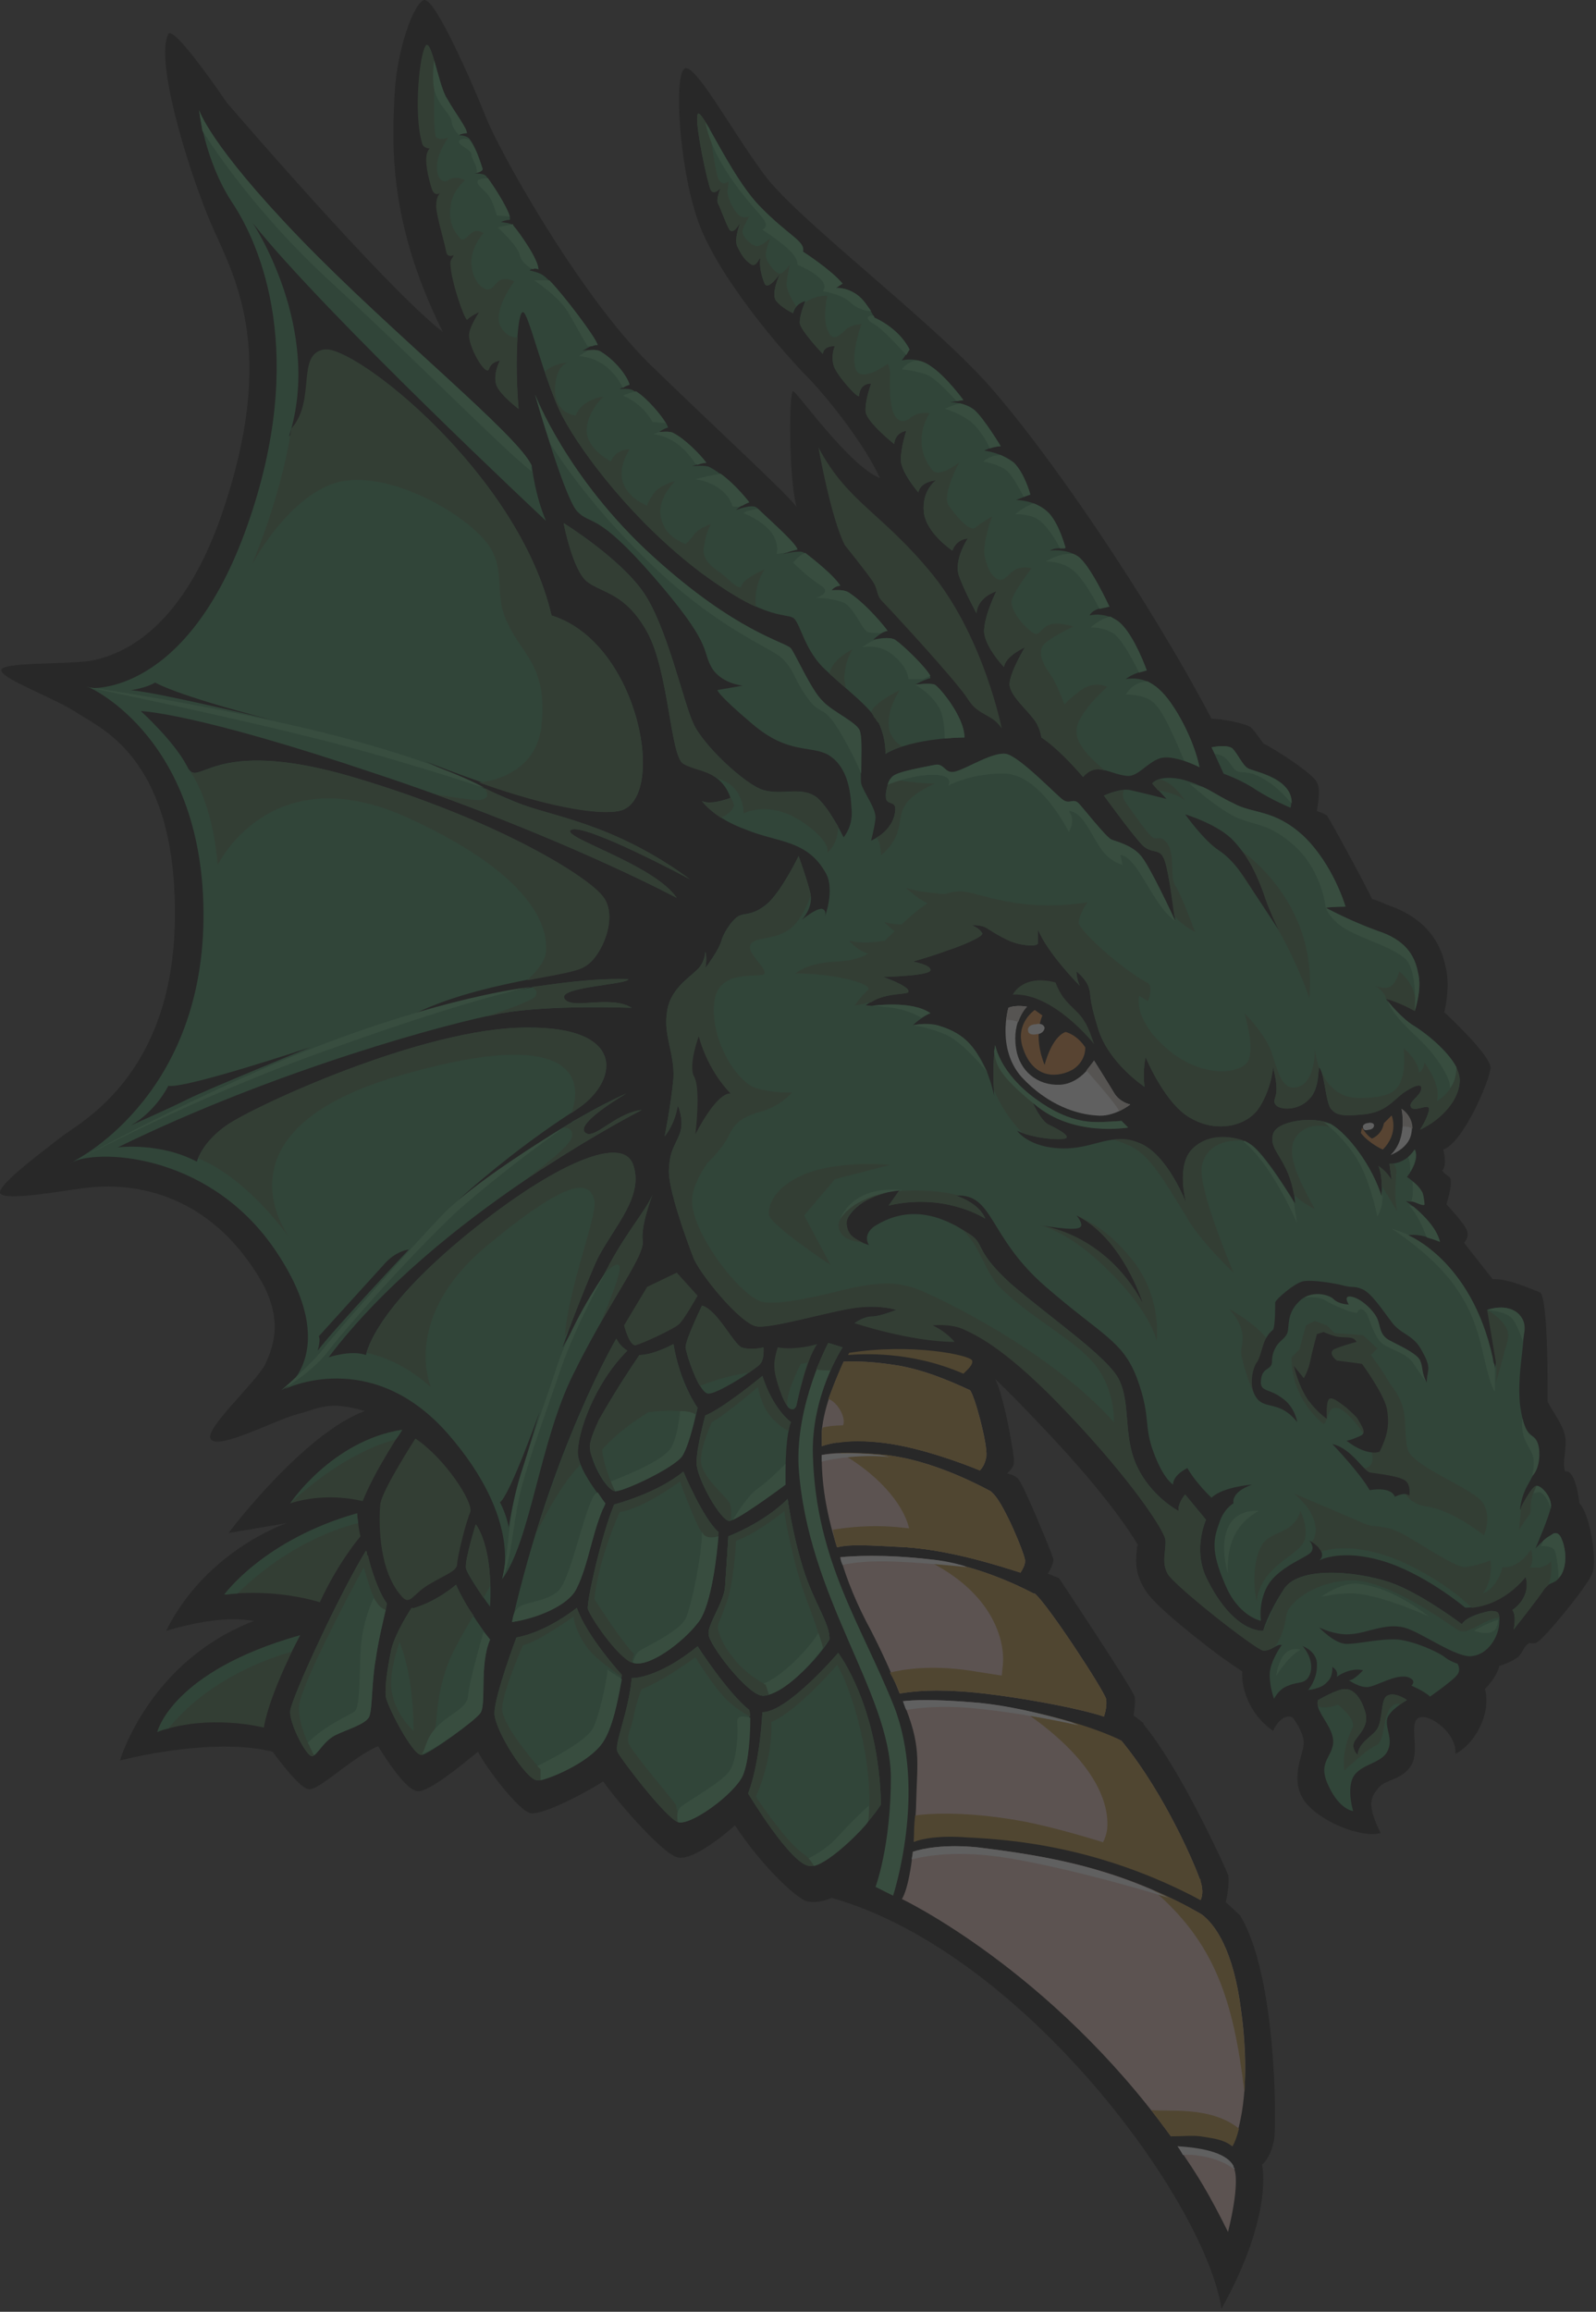 <svg width="514" height="744" viewBox="0 0 514 744" fill="none" xmlns="http://www.w3.org/2000/svg">
<rect x="0" y="0" width="514" height="744" fill="#333333" stroke="none"/>
<g opacity="0.22">
<path fill-rule="evenodd" clip-rule="evenodd" d="M508.656 483.832C508.656 483.832 507.593 472.87 504.058 473.574C502.995 470.389 504.758 466.146 504.058 462.253C503.35 458.01 498.044 451.646 498.403 450.583C498.403 450.228 498.752 417.338 495.922 415.921C493.097 414.858 485.32 411.324 480.713 411.678L471.523 400.007C471.523 399.653 472.936 398.944 472.586 396.469C472.236 394.347 465.867 387.628 465.867 387.628C465.867 387.274 467.28 383.031 467.28 380.555C467.28 378.079 466.217 379.138 464.454 376.667C466.217 375.249 464.804 369.948 464.804 369.948C471.173 367.826 479.664 348.02 480.013 343.777C480.363 339.888 466.217 326.8 465.154 325.742C465.862 322.562 466.926 316.547 465.503 310.887C463.391 300.983 457.022 294.619 446.41 291.08C444.94 290.34 443.4 289.748 441.813 289.313C441.463 287.9 428.016 263.142 427.317 262.438C426.254 261.729 424.132 261.02 424.132 261.02C424.132 259.962 425.545 254.302 424.132 251.826C423.069 248.996 409.636 240.51 407.151 239.447C406.801 239.447 404.68 235.908 402.908 234.141C401.146 232.728 393.005 231.31 390.184 231.31C369.669 192.41 337.128 144.665 317.326 122.737C297.524 101.163 256.144 70.041 245.891 55.899C235.279 41.398 225.375 23.009 221.133 21.946C216.89 20.883 218.302 51.302 224.312 69.691C230.322 88.435 252.605 113.897 260.387 121.679C268.164 129.81 279.13 144.311 283.373 153.86C273.47 149.967 256.853 126.276 255.44 125.917C254.018 125.563 254.018 153.86 256.494 163.05C252.61 158.098 231.74 139 208.753 116.723C186.121 94.09 160.654 48.467 156.411 37.505C152.168 26.893 140.143 -0.691 136.604 0.013C133.425 0.722 127.764 15.572 127.055 30.782C126.347 46.341 124.934 71.453 142.614 106.819C124.58 93.027 72.592 32.553 72.946 32.903C72.946 32.903 55.97 7.795 54.203 10.975C49.959 19.107 59.863 52.351 67.29 70.39C74.718 88.076 90.277 111.057 71.179 166.23C57.741 204.426 37.935 210.79 29.803 212.562C22.026 213.975 0.093 212.916 0.448 215.742C0.448 218.572 17.778 224.587 25.555 229.888C33.337 234.84 57.033 245.098 56.324 296.027C55.615 347.306 24.492 361.807 19.541 366.05C14.589 369.943 -1.324 381.614 0.088 384.085C1.86 386.56 19.186 383.381 27.323 382.318C35.459 381.254 62.688 379.487 81.786 408.489C91.69 422.985 88.505 432.538 85.325 439.257C81.786 445.626 65.164 460.477 67.999 463.307C70.829 466.491 88.864 456.938 95.583 455.17C102.656 453.403 105.486 450.573 117.511 454.107C98.059 461.181 74.009 492.658 73.655 493.366L92.398 490.182C92.398 490.182 66.582 498.672 53.498 524.844C72.596 519.183 80.374 521.659 81.791 521.659C47.838 534.747 38.643 566.574 38.643 566.574C38.643 566.574 67.999 558.797 87.801 563.744C87.801 563.744 95.937 575.06 99.122 575.768C102.302 576.831 113.268 565.511 121.754 561.976C122.458 563.035 130.245 576.118 134.483 576.472C138.376 576.827 150.401 566.569 153.935 563.744C156.411 568.695 167.023 582.842 170.912 583.546C175.155 584.25 190.714 575.768 194.253 573.288C198.146 578.948 212.642 595.925 217.948 597.692C223.254 599.459 235.983 588.143 236.692 587.434C244.828 599.813 255.79 610.421 259.678 611.838C263.571 612.901 267.819 610.775 267.819 610.775C330.065 628.456 388.412 709.09 393.369 743.043C410.34 712.625 406.457 696.711 406.457 696.711C408.578 694.59 409.641 692.109 410.34 688.575C411.049 685.041 411.404 636.233 399.379 616.426L394.781 612.183C394.781 612.183 396.194 606.173 395.49 603.343C395.49 602.993 380.63 569.749 368.256 554.894V554.539L365.071 552.064C365.071 552.064 365.771 547.821 365.421 546.054C365.071 543.937 341.022 507.862 341.022 507.862L337.487 506.445C337.487 506.445 339.25 503.615 339.25 501.843C338.9 500.076 329.346 477.094 327.934 476.026C326.871 474.613 324.4 474.259 324.4 474.259C324.4 473.909 326.521 472.492 326.521 470.725C326.871 468.953 323.336 449.151 320.506 443.845C325.812 448.801 331.822 455.166 337.837 461.53C356.231 480.978 364.712 494.066 366.479 497.25C366.13 497.605 366.13 498.313 366.13 498.668C365.771 501.498 365.421 506.091 368.251 510.693C368.95 512.105 370.373 515.29 385.573 527.315C390.232 531.086 395.073 534.628 400.078 537.927C399.719 542.524 401.84 551.364 409.981 557.025C413.166 550.656 416.35 552.782 416.35 552.782C416.35 552.782 419.885 557.379 419.885 560.913C419.885 564.452 415.287 572.234 419.885 579.307C424.482 586.026 438.279 591.687 444.634 589.919C440.036 580.725 441.458 578.244 443.934 575.419C446.056 572.589 451.711 572.943 454.546 567.996C457.372 563.394 453.483 554.199 457.017 552.787C460.552 551.369 469.392 558.088 468.683 564.457C475.052 561.272 480.358 551.369 478.232 543.592C478.232 543.592 482.126 539.703 482.83 536.169C482.83 536.169 487.436 534.752 489.199 532.985C490.611 531.213 490.971 529.8 492.034 529.091C492.733 528.387 493.796 529.446 495.218 528.387C496.981 527.683 511.477 510.352 512.899 506.105C514.316 502.221 512.195 487.366 508.656 483.832V483.832Z" fill="black"/>
<path fill-rule="evenodd" clip-rule="evenodd" d="M226.084 420.173C226.084 420.173 220.778 431.135 220.778 433.616C221.133 436.446 225.021 447.762 227.851 448.471C230.327 449.175 243.415 440.693 244.828 438.922C246.241 437.504 245.891 433.616 245.891 433.616C245.891 433.616 241.998 434.679 238.813 433.616C235.988 432.198 231.036 421.591 226.084 420.173V420.173ZM132.366 517.785C132.366 517.785 127.415 525.207 126.002 530.872C124.939 536.179 123.88 542.189 124.235 546.077C124.939 549.616 133.075 565.175 135.905 564.825C138.735 564.117 152.882 553.864 154.649 551.383C156.77 548.912 154.294 535.824 157.833 527.688C157.833 527.688 150.406 518.139 146.872 510.007C146.867 510.003 140.498 515.663 132.366 517.785V517.785ZM220.074 473.579C220.074 473.579 226.439 488.788 231.39 493.026C231.39 493.026 229.977 516.367 224.671 522.382C219.72 528.751 208.758 536.883 203.806 535.115C198.855 533.344 190.014 520.256 189.306 517.785C188.951 514.95 193.903 493.381 197.792 484.186C197.792 484.186 211.584 480.652 220.074 473.579V473.579ZM245.532 442.805C245.532 442.805 233.157 453.068 227.143 455.539C227.143 455.539 224.312 465.797 224.312 470.748C224.312 475.7 232.094 489.492 234.924 489.492C237.755 489.138 252.959 477.822 252.959 477.822C252.959 477.822 252.61 462.962 254.731 457.66C254.731 457.66 249.075 453.772 245.532 442.805V442.805ZM253.673 482.419C253.673 482.419 255.085 493.381 258.62 504.701C262.163 516.022 267.469 522.736 267.11 527.688C261.804 536.179 250.488 546.077 245.537 545.723C240.59 545.368 228.21 529.096 228.21 525.916C227.856 522.736 233.157 515.663 233.512 510.711C233.866 505.76 234.575 494.444 234.575 494.444C234.575 494.444 245.891 490.196 253.673 482.419V482.419ZM224.667 529.809C224.667 529.809 234.216 544.664 241.294 550.32C241.294 550.32 241.998 565.175 239.167 571.54C236.337 577.55 222.196 587.807 218.302 586.395C214.414 584.977 200.267 566.593 198.85 563.762C197.787 560.927 202.389 551.383 203.447 540.062C203.452 540.062 211.584 540.417 224.667 529.809V529.809ZM245.532 551.024C245.532 551.024 244.833 566.942 240.939 577.195C240.939 577.195 254.731 600.182 260.741 600.536C266.406 600.89 279.844 587.094 283.728 580.734C283.028 548.907 269.941 531.931 269.941 531.931C269.941 531.931 253.673 551.024 245.532 551.024V551.024ZM194.253 485.599C194.607 484.895 194.961 484.181 194.961 483.832C194.961 483.832 187.18 474.637 186.121 468.622C184.704 468.622 183.291 469.685 184.704 474.278C186.83 480.293 192.486 484.186 194.253 485.599V485.599Z" fill="#27824D"/>
<path fill-rule="evenodd" clip-rule="evenodd" d="M253.673 482.419C253.673 482.419 255.085 493.381 258.62 504.701C262.163 516.022 267.469 522.736 267.11 527.688C261.804 536.179 250.488 546.077 245.537 545.723C240.59 545.368 228.21 529.096 228.21 525.916C227.856 522.736 233.157 515.663 233.512 510.711C233.866 505.76 234.575 494.444 234.575 494.444C234.575 494.444 245.891 490.196 253.673 482.419V482.419ZM153.231 490.55C153.231 490.55 158.892 497.623 157.829 517.071C157.829 517.071 150.755 507.522 150.051 504.697C149.692 501.866 153.231 490.55 153.231 490.55Z" fill="#27824D"/>
<path fill-rule="evenodd" clip-rule="evenodd" d="M266.756 432.198C266.756 432.198 256.144 452.005 257.207 472.161C260.042 514.246 286.563 544.31 286.912 571.889C286.912 594.176 281.965 607.255 281.965 607.255L287.621 610.085C287.621 610.085 298.583 576.846 287.971 549.257C277.368 522.736 262.863 502.575 261.8 468.627C261.1 449.175 271.348 433.616 271.348 433.616L266.756 432.198V432.198Z" fill="#49AA6A"/>
<path fill-rule="evenodd" clip-rule="evenodd" d="M310.258 442.097C311.671 440.684 313.443 439.266 313.083 437.858C312.384 436.087 293.631 432.198 273.475 435.383L273.125 436.087C277.368 435.737 293.277 434.674 310.258 442.097Z" fill="#B78727"/>
<path fill-rule="evenodd" clip-rule="evenodd" d="M284.791 464.379C296.112 465.797 309.549 470.748 315.559 473.22C316.622 472.156 317.331 470.748 317.681 468.622C318.04 464.379 313.797 448.82 312.384 447.403C307.777 445.281 297.879 440.684 287.975 439.267C278.786 437.854 273.829 438.203 271.708 438.203C269.586 443.155 265.348 452 264.639 460.84V465.438C267.469 464.379 274.183 462.962 284.791 464.379V464.379ZM397.252 697.084C395.49 694.254 393.369 694.254 379.222 690.72C385.941 700.269 389.475 706.279 395.49 718.304C395.49 718.304 399.724 702.036 397.252 697.439V697.084Z" fill="#ECC4BC"/>
<path fill-rule="evenodd" clip-rule="evenodd" d="M424.487 547.136C424.487 547.136 423.778 548.553 425.195 551.024C426.258 553.5 430.501 558.097 429.079 562.345C428.016 566.234 424.482 568.005 428.016 575.074C431.55 582.501 435.793 582.856 435.793 582.856C435.793 582.856 433.672 576.132 435.793 571.889C438.274 567.651 444.634 567.651 446.755 563.758C448.876 559.864 446.056 556.33 446.755 553.146C447.464 550.315 453.124 547.136 453.124 547.136C453.124 547.136 449.24 544.305 446.755 545.723C444.634 546.786 445.342 553.5 443.58 556.33C442.158 558.806 437.565 560.573 437.211 564.821C437.211 564.821 435.089 562.699 436.148 560.578C437.206 558.456 441.095 555.626 439.682 551.029C438.269 546.077 435.789 543.606 433.313 543.606C431.205 543.247 424.487 547.136 424.487 547.136V547.136ZM415.646 259.967C415.646 259.967 409.641 257.491 404.685 254.306C400.087 251.122 394.073 249 394.073 249L390.189 240.514C390.189 240.514 395.136 239.451 396.907 240.869C398.67 242.636 400.092 246.175 401.855 247.233C403.622 248.296 417.768 250.418 415.646 259.967V259.967ZM386.291 246.884C386.291 246.884 377.8 242.641 373.557 244.053C369.324 245.466 366.489 250.063 362.955 249.709C359.42 249.355 357.299 247.942 354.114 247.588C350.93 247.233 348.808 250.063 348.808 250.063C348.808 250.063 341.381 241.218 335.371 237.33C335.371 237.33 335.012 233.791 332.536 230.965C330.065 227.781 325.467 223.892 325.108 220.353C325.108 216.465 330.065 208.329 330.065 208.329C330.065 208.329 323.695 211.159 323.346 214.693C323.346 214.693 316.268 207.265 316.977 202.314C317.326 197.362 320.861 190.289 320.861 190.289C320.861 190.289 314.855 192.061 314.491 197.362C314.491 197.362 310.608 190.289 308.836 185.337C307.073 180.031 311.671 173.312 311.671 173.312C311.671 173.312 308.136 173.312 306.714 177.201C306.714 177.201 298.233 171.541 297.524 164.822C296.816 157.749 301.418 154.569 301.418 154.569C301.418 154.569 296.461 154.923 295.753 158.457C295.753 158.457 290.446 152.447 290.097 148.2C290.097 143.957 291.869 138.651 291.869 138.651C291.869 138.651 288.334 139.005 287.975 142.894C287.975 142.894 279.494 136.175 278.786 132.636C278.426 129.097 280.557 123.441 280.557 123.441C280.557 123.441 277.014 123.087 276.664 127.33C276.664 128.743 269.586 120.965 268.523 117.781C267.469 114.242 268.882 111.416 268.882 111.416C268.882 111.416 265.348 111.062 264.989 113.892C264.989 113.892 257.212 105.756 257.561 103.635C257.561 101.159 259.333 96.916 259.333 96.916C259.333 96.916 256.149 97.62 255.449 100.804C255.449 100.804 251.556 99.033 249.784 96.561C248.371 94.086 251.206 88.076 251.206 88.076C251.206 88.076 247.313 93.731 246.25 91.255C245.187 88.78 244.478 85.245 244.837 83.478C244.837 81.706 243.774 86.658 241.653 84.891C239.531 83.478 238.473 81.352 237.41 79.231C236.347 76.755 238.473 71.453 238.473 71.453C238.473 71.453 236.351 75.696 234.934 73.924C233.871 72.157 232.104 67.206 231.395 65.793C230.332 64.38 232.104 60.487 232.104 60.487C232.104 60.487 229.982 62.963 228.919 61.191C227.856 59.069 223.613 39.263 224.676 36.787C225.739 33.957 234.934 56.239 244.478 66.138C254.027 76.041 259.338 77.459 258.624 80.993C258.624 80.993 267.474 86.653 271.358 91.251L269.237 92.663C269.237 92.663 272.421 92.309 275.955 94.785C279.14 97.261 281.611 102.212 281.611 102.212C281.611 102.212 289.398 105.397 292.932 112.47L290.451 116.004C290.451 116.004 295.058 114.592 299.651 117.776C304.598 120.961 310.263 128.738 310.263 128.738L306.02 129.447C306.02 129.447 310.967 129.447 313.797 131.918C316.981 134.748 322.287 143.588 322.287 143.588C322.287 143.588 319.807 143.588 316.981 145.001C316.981 145.001 322.637 145.71 326.53 148.894C330.065 152.433 331.827 159.147 331.827 159.147L327.23 160.919C327.23 160.919 333.948 160.919 337.842 165.162C341.376 169.051 343.148 176.483 343.148 176.483C343.148 176.483 339.604 176.128 338.191 177.187C338.191 177.187 343.148 176.483 347.032 178.959C350.925 181.435 357.294 195.226 357.294 195.226C357.294 195.226 351.988 195.581 350.925 198.057C350.925 198.057 356.231 196.639 360.828 200.532C365.426 204.775 369.319 215.737 369.319 215.737C369.319 215.737 365.076 216.446 362.591 218.567C362.591 218.567 368.256 217.15 373.203 221.747C378.159 226.014 384.528 238.039 386.291 246.884V246.884ZM198.5 430.781C198.5 430.781 177.631 466.146 164.902 522.028C164.902 522.028 182.233 518.848 185.767 511.071C189.655 503.289 190.718 492.677 194.961 483.836C194.961 483.836 186.476 473.933 186.121 467.918C185.767 461.913 191.073 445.64 202.035 434.679C202.035 434.674 199.559 433.257 198.5 430.781V430.781Z" fill="#27824D"/>
<path fill-rule="evenodd" clip-rule="evenodd" d="M205.928 436.087C205.928 436.087 188.951 460.491 190.014 466.146C190.718 471.452 195.32 479.589 198.151 479.938C200.981 479.938 216.894 472.516 219.72 468.622C222.196 464.734 224.671 453.063 224.671 453.063C224.671 453.063 219.016 445.281 216.894 432.548C216.89 432.552 210.525 436.087 205.928 436.087V436.087ZM117.866 499.041C117.866 499.041 120.696 510.711 124.584 516.018C124.584 516.018 122.108 526.271 121.045 533.698C119.628 541.475 119.982 549.611 118.924 552.442C117.861 554.917 111.496 556.685 107.962 558.452C104.069 560.573 102.302 564.821 100.535 565.17C98.767 565.525 93.112 554.563 93.462 550.675C93.816 546.427 109.729 512.124 117.866 499.041V499.041ZM185.767 517.43C185.767 517.43 176.218 525.207 166.314 526.979C166.314 526.979 159.241 545.728 159.241 551.383C159.241 556.689 169.499 572.952 173.033 572.952C176.218 572.952 190.01 567.297 194.253 560.578C198.496 554.209 200.263 539.004 200.263 539.004C200.263 539.004 188.951 526.625 185.767 517.43V517.43ZM285.15 242.636C285.15 242.636 285.5 238.039 283.028 232.733C280.194 227.426 272.766 222.12 266.047 215.756C259.328 209.746 257.916 201.255 255.794 199.134C253.673 197.012 247.653 200.551 225.73 184.279C204.161 168.011 187.534 146.088 181.169 134.063C175.159 122.392 170.208 100.464 168.436 100.464C166.669 100.11 165.606 116.378 167.023 131.582C167.023 131.582 161.363 127.339 159.95 124.155C158.537 120.621 161.013 116.019 161.013 116.019L157.474 117.082C157.474 117.082 151.814 113.547 151.814 109.304C151.459 105.062 154.29 100.464 154.29 100.464L150.751 101.168C150.751 101.168 145.799 91.974 145.445 87.022C145.09 82.07 147.566 80.303 147.566 80.303C147.566 80.303 146.508 82.779 144.386 79.594C142.614 76.055 141.556 69.691 141.556 66.861C141.91 64.031 143.328 61.555 143.328 61.555C143.328 61.555 140.852 63.327 139.789 60.496C138.376 57.666 138.376 47.763 138.376 47.763L136.255 46.35C136.255 46.35 135.192 15.931 137.318 14.519C139.09 13.46 141.206 27.252 144.037 31.849C146.867 36.801 150.047 40.69 150.401 42.811C147.571 43.166 147.925 43.52 147.925 43.52C147.925 43.52 150.047 43.52 151.11 44.583C152.877 46.705 154.29 50.593 155.353 54.132C156.057 55.195 152.877 55.904 152.877 55.904C152.877 55.904 156.057 55.55 156.765 56.967C159.241 60.506 164.902 68.992 164.193 70.759C162.776 70.759 161.363 71.468 161.363 71.468C161.363 71.468 164.902 71.822 165.251 72.531C167.373 75.007 173.388 83.492 173.388 86.677C171.616 85.968 170.557 87.031 170.557 87.031C170.557 87.031 174.092 87.74 175.155 88.803C177.985 90.575 192.131 108.61 192.486 111.081C190.714 110.727 188.597 112.498 187.534 112.853C187.534 112.853 192.136 112.144 193.544 113.207C199.204 116.746 202.389 122.047 202.739 123.819C201.326 124.174 199.554 125.232 199.554 125.232C199.554 125.232 202.739 124.878 203.797 125.586C209.103 128.417 215.118 136.198 215.118 137.611C213.7 137.966 212.288 139.024 212.288 139.024C212.288 139.024 215.826 138.67 216.885 139.378C220.424 141.145 225.371 146.097 227.497 148.927C225.021 149.282 222.9 149.986 222.9 149.986C222.9 149.986 227.497 149.631 228.56 150.34C235.279 153.879 241.294 161.656 241.294 161.656C241.294 161.656 238.463 162.719 237.051 164.132C237.051 164.132 242.357 162.011 243.769 163.428C249.775 169.084 256.144 174.744 256.494 176.516C254.381 177.22 252.26 178.283 252.26 178.283C252.26 178.283 257.916 176.87 258.979 177.929C261.804 179.7 268.882 185.356 270.645 188.541C268.882 188.541 267.819 189.953 267.819 189.953C269.581 189.953 272.062 189.604 273.824 191.017C279.49 194.91 285.145 201.983 285.849 203.041C283.728 203.396 281.252 205.872 281.252 205.872C281.252 205.872 286.558 204.459 288.679 206.226C290.801 207.643 299.641 216.129 299.641 218.251C297.869 218.605 294.685 220.372 294.685 220.372C294.685 220.372 299.641 219.668 301.054 220.372C302.467 221.076 310.603 230.63 310.603 237.349C310.608 237.335 293.99 237.335 285.15 242.636V242.636Z" fill="#27824D"/>
<path fill-rule="evenodd" clip-rule="evenodd" d="M503 495.502C502.641 494.439 501.587 492.317 499.466 494.085C496.985 495.502 494.509 498.328 494.509 498.328C494.509 498.328 499.107 487.72 499.466 484.89C499.816 482.055 496.631 478.166 494.859 478.166C493.097 478.166 489.562 485.948 489.562 485.948C489.562 485.948 489.562 483.113 491.325 479.225C493.097 475.691 496.281 471.448 495.568 465.787C494.505 459.777 491.325 465.083 489.562 452.345C488.14 439.616 493.097 426.883 489.203 422.989C485.32 419.105 478.95 421.577 478.95 421.577C483.548 434.305 481.422 440.32 481.422 440.32C475.416 406.367 453.488 397.527 453.488 397.527C458.085 396.818 463.741 399.648 463.741 399.648C461.969 392.575 452.779 386.56 452.779 386.56C452.779 386.56 458.435 387.264 458.435 386.206C458.785 382.318 453.129 378.779 453.129 378.779C457.726 372.769 455.61 369.938 455.61 369.938C452.425 374.89 447.469 374.536 447.469 374.536L448.177 379.842C446.755 377.011 443.934 375.24 443.934 375.24C445.347 378.07 444.997 385.143 444.997 385.143C441.813 374.89 434.036 364.987 428.73 361.802C423.074 358.972 411.049 360.744 409.986 364.987C408.923 368.875 411.748 370.997 414.229 376.303C417.054 381.963 417.054 387.264 417.054 387.264C417.054 387.264 407.151 370.642 402.559 368.166C398.316 365.691 389.825 364.278 384.165 369.584C378.509 374.89 382.043 387.264 382.043 387.264C382.043 387.264 376.038 371.351 366.834 367.812C357.289 364.273 352.338 369.934 341.726 369.584C331.123 369.23 327.579 363.924 327.579 363.924C333.594 366.754 343.498 367.108 343.498 366.045C343.847 364.987 340.313 363.215 337.492 361.802C335.012 360.389 332.536 354.729 332.536 354.729C344.561 365.336 363.304 362.86 363.304 362.86L361.183 360.739C351.634 361.093 345.274 362.86 333.599 354.02C321.924 345.534 320.511 336.335 320.511 336.335C319.448 342.704 320.161 352.603 320.161 352.603C314.147 325.014 293.99 329.966 293.99 329.966C295.653 328.371 297.563 327.056 299.646 326.073C293.631 321.83 281.252 323.601 278.781 323.951V323.597C284.437 318.999 292.927 320.412 292.577 318.999C292.577 317.228 284.437 314.402 284.437 314.402C284.437 314.402 299.296 314.048 299.646 312.281C299.996 310.514 293.99 309.45 293.99 309.45C293.99 309.45 301.418 307.329 304.952 305.911C308.486 304.848 317.326 301.314 316.268 300.251C315.559 298.838 313.083 297.775 313.083 297.775C313.083 297.775 315.918 297.421 318.04 298.838C320.161 300.256 324.409 302.732 326.88 303.436C329.002 304.14 334.308 304.848 334.308 303.436V299.193C337.492 306.97 347.745 317.228 347.745 317.228C346.682 315.106 346.682 312.63 346.682 312.63C346.682 312.63 349.508 314.756 350.575 317.582C351.629 320.412 350.216 320.053 353.751 331.374C357.294 342.336 368.61 349.763 368.61 349.763C367.902 344.457 368.96 340.214 368.96 340.214C368.96 340.214 375.329 355.773 383.82 360.021C391.951 364.618 401.85 362.497 405.748 356.128C409.641 349.763 409.991 343.399 409.991 343.399C409.991 343.399 411.403 348.705 411.054 351.176C411.054 353.297 409.641 354.36 411.054 355.773C412.467 357.186 418.122 357.545 421.666 353.652C425.55 350.113 424.137 341.627 425.2 344.103C426.613 346.578 426.963 354.006 428.385 356.482C430.147 358.958 432.269 359.312 439.346 358.603C446.065 357.895 448.536 354.36 451.721 351.885C455.255 349.409 458.09 348.346 457.726 350.472C457.377 352.943 453.129 354.715 454.551 356.482C455.964 357.895 460.556 354.715 460.207 357.186C459.848 359.662 457.372 363.555 457.372 363.555C464.091 360.37 470.105 354.006 470.105 347.642C470.105 341.272 460.556 333.141 454.546 329.607C448.532 325.713 446.405 321.471 446.405 321.471C452.42 322.534 455.605 325.359 455.605 325.359C455.605 325.359 458.076 318.286 456.658 312.98C455.605 307.324 452.425 302.373 443.58 299.542C437.875 297.445 432.318 294.964 426.948 292.115C429.07 291.76 433.318 291.76 433.318 291.76C433.318 291.76 429.434 278.323 419.88 269.124C410.331 260.283 403.612 262.05 397.243 258.516C390.524 255.332 387.34 252.506 380.271 250.739C372.844 249.322 371.072 252.152 371.072 252.152L375.669 257.103C375.669 257.103 367.188 254.977 364.003 254.273C360.819 253.569 355.513 256.04 355.513 256.04C355.513 256.04 365.062 269.128 367.887 271.958C370.722 274.789 373.193 273.017 374.606 275.847C376.378 278.677 378.499 296.358 378.499 296.358C378.499 296.358 370.009 277.969 367.183 275.138C364.348 271.958 359.756 270.895 357.984 270.187C356.222 269.483 348.794 259.934 347.381 258.516C345.61 256.749 344.546 258.871 342.425 257.453C340.304 256.036 328.628 243.661 324.031 242.598C319.788 241.894 311.657 247.195 307.763 248.258C304.229 249.322 304.229 245.428 301.044 246.137C297.86 246.846 288.67 248.258 287.257 250.03C285.835 251.797 284.777 255.686 285.485 257.458C286.549 259.225 289.379 257.458 287.957 262.764C286.544 268.065 280.538 270.541 280.538 270.541C280.538 270.541 281.592 266.648 281.951 263.468C282.301 260.283 278.058 254.977 277.354 252.147C276.995 249.317 277.704 238.355 276.995 235.525C276.645 232.695 268.155 229.156 264.97 225.622C261.436 222.437 256.13 210.412 254.717 208.645C252.945 206.524 237.386 203.693 210.157 178.94C182.573 153.832 172.315 126.952 172.315 126.952C172.315 126.952 181.51 159.487 185.753 164.439C190.35 169.391 191.763 164.085 210.511 185.659C229.255 207.228 226.07 208.995 228.9 214.301C231.73 219.961 239.153 220.665 239.153 220.665L231.022 222.078C231.022 222.078 231.022 223.491 242.343 233.04C254.008 242.943 261.086 239.758 266.747 242.943C272.053 246.128 273.815 252.492 274.174 259.57C274.873 264.876 272.752 268.056 271.694 269.473C270.63 267.352 267.096 260.279 263.212 256.744C258.256 252.851 252.251 256.036 245.881 254.269C239.867 252.501 226.075 239.414 223.245 232.695C220.065 225.976 214.759 201.218 206.977 190.256C199.195 179.294 181.51 168.328 181.51 168.328C181.51 168.328 184.34 183.183 188.937 187.071C193.889 190.96 201.316 190.61 208.39 203.339C215.463 216.068 215.817 243.302 220.06 245.778C224.657 248.254 232.085 247.899 235.269 256.744C235.269 256.744 229.255 259.215 226.075 257.803C226.075 257.803 229.609 263.109 240.221 266.997C250.474 271.24 260.028 270.182 266.033 281.144C268.868 286.45 265.683 294.936 265.683 294.936C265.683 294.936 266.392 292.814 264.62 292.464C262.499 292.464 258.251 296.003 258.251 296.003C258.251 296.003 261.785 292.464 261.086 287.867C260.023 283.27 257.193 275.488 257.193 275.488C257.193 275.488 252.246 285.741 247.644 290.343C243.051 294.586 239.867 293.882 238.454 294.586C236.682 294.94 233.502 299.183 232.444 302.368C231.735 305.552 227.138 311.562 227.138 311.562C227.138 311.562 227.847 308.378 227.138 306.256C227.138 306.256 227.138 309.795 224.308 312.266C221.832 314.742 215.467 318.636 214.759 326.058C213.696 333.486 217.235 338.792 216.88 346.923C216.176 355.06 214.05 365.667 214.05 365.667C214.05 365.667 217.23 362.128 218.293 355.764C218.293 355.764 220.414 360.361 219.002 364.609C217.23 369.206 215.817 369.915 215.463 375.925C214.754 381.935 221.473 399.974 223.24 404.572C225.012 409.523 238.449 426.141 243.755 426.854C248.702 427.558 267.455 421.898 275.582 420.844C283.714 419.781 288.67 421.548 288.67 421.548C288.67 421.548 283.364 423.67 280.893 423.67C278.058 423.67 275.237 425.791 275.237 425.791C275.237 425.791 283.718 426.495 298.224 426.495C298.224 426.495 306.705 425.791 302.108 423.665C302.108 423.665 308.122 422.602 312.37 425.078C316.604 427.199 324.744 434.627 344.197 455.137C363.999 476.002 374.606 491.916 375.315 495.455C375.665 498.994 373.902 502.528 376.024 506.416C378.145 510.305 404.316 530.82 406.792 531.17C409.263 531.524 411.035 529.049 412.797 529.403C412.797 529.403 408.913 534.709 408.913 538.952C408.913 543.195 410.326 546.734 410.326 546.734C410.326 546.734 411.739 543.549 414.924 542.491C418.108 541.074 420.23 542.137 421.652 539.306C423.064 536.476 422.001 532.588 419.521 529.757C419.521 529.757 424.477 531.525 424.128 536.127C424.128 540.724 421.293 543.904 421.293 543.904C421.293 543.904 425.536 543.549 427.307 541.428C429.429 539.661 429.07 536.476 429.07 536.476C429.07 536.476 431.191 537.539 430.492 539.661C430.492 539.661 434.725 536.476 438.973 537.539C438.973 537.539 435.789 541.073 434.376 540.724C434.376 540.724 438.269 543.554 441.095 542.845C444.279 542.137 449.236 538.952 453.119 539.661C456.654 540.724 454.542 542.491 454.542 542.491C454.542 542.491 458.775 544.258 460.547 546.025C460.547 546.025 467.625 541.073 469.038 539.306C470.8 537.539 469.387 535.418 469.387 535.418C469.387 535.418 466.916 534.714 464.79 532.947C462.668 531.529 455.95 528.345 450.294 527.641C444.279 527.286 437.91 529.053 433.662 529.053C429.779 529.053 424.822 523.752 424.822 523.752C424.822 523.752 430.487 526.582 435.434 525.869C440.391 525.519 446.046 522.335 452.056 523.752C457.712 525.165 469.387 534.005 474.344 532.947C479.291 532.238 482.475 526.932 482.825 522.689C483.184 518.8 482.475 518.446 479.999 518.446C477.878 518.8 472.222 520.213 470.8 522.689C470.8 522.689 459.134 513.844 449.585 509.96C440.036 506.067 418.817 503.237 413.511 511.373C408.205 519.509 406.792 524.815 406.792 524.815C406.792 524.815 397.243 525.874 388.398 507.484C384.155 498.29 388.398 489.09 388.398 489.09L381.679 480.954C381.679 480.954 379.208 483.789 379.558 486.26C379.558 486.26 370.718 481.663 366.12 471.764C361.514 461.861 364.348 451.249 360.105 443.472C355.863 436.044 338.177 424.019 325.453 413.058C313.069 401.737 317.667 400.324 311.657 396.79C305.642 392.901 294.326 386.537 281.592 394.668C281.592 394.668 277.708 397.139 279.83 400.678C279.83 400.678 273.111 398.907 272.402 394.668C272.053 390.775 278.771 384.056 289.733 382.998L286.199 387.95C304.583 383.707 317.317 392.193 317.317 392.193C315.195 386.886 307.768 384.765 307.768 384.765C320.152 384.056 318.03 397.853 336.774 414.116C355.168 430.029 361.523 431.447 366.13 443.472C370.727 455.846 368.251 458.681 371.436 467.167C374.611 476.007 377.795 477.779 377.795 477.779C377.795 474.594 382.402 472.473 382.402 472.473C385.228 477.425 390.179 482.022 390.179 482.022C393.714 478.488 403.267 477.784 403.267 477.784C396.189 480.255 397.252 483.794 397.252 483.794C397.252 483.794 394.068 485.561 392.655 490.158C390.883 495.11 389.82 499.003 394.427 509.611C398.661 520.218 406.093 521.635 406.093 521.635C406.093 521.635 405.03 514.912 408.928 509.256C413.171 503.6 421.302 501.12 422.365 499.353C423.428 497.586 421.666 495.819 421.666 495.819C421.666 495.819 424.841 497.231 425.55 499.353C426.259 501.12 425.2 501.824 424.841 502.183C425.55 501.829 432.269 498.649 444.643 502.183C458.44 506.072 471.877 517.392 471.877 517.392C483.902 517.392 491.33 507.489 491.33 507.489C491.33 507.489 492.393 510.319 490.98 513.499C489.567 516.679 487.087 518.096 487.087 518.096C488.509 520.218 487.446 524.466 487.446 524.466C487.446 524.466 495.577 514.208 497.349 511.378C499.471 508.547 500.883 510.315 503.005 506.426C505.122 502.221 503.704 496.919 503 495.502V495.502Z" fill="#27824D"/>
<path fill-rule="evenodd" clip-rule="evenodd" d="M174.451 376.322C192.845 364.297 206.637 357.224 206.637 357.224C197.796 358.287 191.078 367.481 188.247 364.297C185.771 361.117 201.685 351.918 201.685 351.918C196.029 354.748 190.014 357.928 184.004 361.112C185.417 361.467 186.835 362.525 186.126 363.942C185.412 366.064 178.339 372.783 174.451 376.322V376.322Z" fill="#346337"/>
<path fill-rule="evenodd" clip-rule="evenodd" d="M161.717 508.231C161.717 508.231 168.79 489.487 144.037 461.195C119.278 433.256 91.694 447.048 91.694 447.048C91.694 447.048 110.084 434.674 89.219 403.197C68.708 372.074 33.697 369.603 23.439 373.846C23.439 373.846 64.819 354.039 65.523 296.041C66.232 238.043 29.099 221.421 29.099 221.421C29.099 221.421 60.217 224.251 79.67 169.079C99.122 113.911 83.912 78.9 74.718 65.103C65.878 51.666 64.106 35.398 64.106 35.398C64.106 35.398 67.29 46.36 96.641 76.774C125.997 107.188 167.373 140.432 171.261 149.981C171.261 149.981 172.325 159.53 175.859 167.666C175.859 167.666 104.773 101.178 81.432 71.822C81.432 71.822 104.064 105.775 93.102 140.432C104.419 131.237 94.87 114.261 104.419 112.494C114.322 111.076 167.018 152.457 177.626 198.08C206.273 206.92 215.118 258.2 199.2 261.03C183.286 263.86 137.308 245.116 137.308 245.116C137.308 245.116 154.994 253.607 166.31 258.204C177.271 262.806 197.078 264.574 222.191 282.963C222.191 282.963 188.592 264.928 183.995 267.045C179.752 269.166 210.52 278.011 217.948 288.973C217.948 288.973 179.752 268.462 121.045 249.01C62.339 229.208 45.358 228.853 45.358 228.853C45.358 228.853 55.97 238.402 60.212 246.539C64.101 254.67 66.931 236.281 113.613 250.078C160.295 263.869 189.651 282.259 194.248 288.623C199.2 294.988 193.894 307.721 188.592 310.906C183.641 314.086 153.935 315.857 132.361 326.819C132.361 326.819 174.446 314.086 202.384 315.149C202.03 316.916 179.043 317.624 181.874 321.513C184.349 325.047 196.374 320.096 203.447 324.343C203.447 324.343 177.276 323.28 161.363 326.11C145.449 328.941 89.214 344.145 37.935 369.258C37.935 369.258 51.372 367.491 63.397 373.86C63.397 373.86 64.81 367.845 72.946 362.185C81.432 356.175 136.25 330.712 169.494 330.712C202.739 330.358 198.845 348.747 185.408 357.233C171.97 365.719 156.761 377.744 147.212 386.589C147.212 386.589 177.626 362.539 201.675 351.932C201.675 351.932 185.762 361.126 188.238 364.311C191.068 367.496 197.787 358.301 206.627 357.238C206.627 357.238 140.847 390.482 105.836 436.814C105.836 436.814 113.263 434.338 117.861 436.106C117.861 436.106 119.628 423.018 147.921 399.327C175.859 375.986 199.908 364.67 203.797 374.573C207.686 384.826 197.787 394.735 192.481 404.988C187.529 415.6 181.16 433.634 181.16 433.634C181.16 433.634 191.063 416.658 196.719 406.051C202.379 395.793 208.04 389.428 210.161 384.477C210.161 384.477 206.268 394.38 206.977 399.332C207.681 403.929 195.656 419.847 184.694 442.125C173.742 464.03 170.917 495.856 161.717 508.231V508.231Z" fill="#27824D"/>
<path fill-rule="evenodd" clip-rule="evenodd" d="M308.836 544.305C321.569 545.014 345.969 549.257 355.522 552.442C355.872 551.378 356.585 548.907 356.231 546.786C355.522 543.956 337.487 516.367 333.245 512.833H332.885C326.88 509.648 313.792 503.638 299.646 501.866C284.436 500.099 274.183 500.808 270.64 501.162C272.761 508.59 275.946 516.372 280.553 524.862C283.931 531.435 286.997 538.163 289.743 545.024C292.218 544.66 297.874 543.601 308.836 544.305V544.305Z" fill="#ECC4BC"/>
<path fill-rule="evenodd" clip-rule="evenodd" d="M294.34 592.759C297.175 591.696 303.18 586.036 312.02 586.749C338.42 589.371 363.908 597.826 386.64 611.503C386.999 610.799 387.703 608.672 386.64 605.493C385.577 601.958 375.679 577.909 361.178 560.224C354.809 557.044 331.473 549.262 313.079 547.844C299.991 546.786 293.985 547.14 290.801 547.495C296.806 561.995 295.398 566.238 295.044 580.385C295.049 583.21 294.34 590.283 294.34 592.759V592.759Z" fill="#ECC4BC"/>
<path fill-rule="evenodd" clip-rule="evenodd" d="M387.354 686.127C391.951 687.54 394.073 688.598 396.903 690.725C398.665 686.836 403.272 673.394 399.728 647.223C397.257 627.421 391.247 619.284 387.004 616.105C361.183 601.245 337.847 597.356 314.855 594.531C304.243 593.468 297.175 594.885 293.99 595.948C292.577 608.677 290.447 611.153 290.447 611.153C290.447 611.153 338.191 633.79 377.101 687.545C379.922 686.127 384.528 685.414 387.354 686.127V686.127ZM292.218 497.983C306.714 499.046 321.924 503.988 328.642 506.114C329.351 505.051 330.414 503.284 330.065 501.871C329.706 499.4 323.696 484.899 320.161 481.006C319.802 480.656 319.453 480.302 319.098 479.943C313.792 477.117 299.996 470.04 285.5 468.273C273.475 467.209 267.469 467.569 264.635 468.273C264.635 476.763 265.698 485.603 269.581 497.983C273.824 496.919 278.781 497.269 292.218 497.983V497.983Z" fill="#ECC4BC"/>
<path fill-rule="evenodd" clip-rule="evenodd" d="M177.631 198.076C167.023 152.452 114.327 111.072 104.423 112.489C95.229 113.902 101.947 128.757 93.811 137.951C90.627 159.88 81.082 181.808 81.082 181.808C81.082 181.808 90.986 162.71 105.486 156.345C119.987 149.627 144.386 162.006 154.29 171.904C164.547 181.808 158.183 189.939 163.484 200.551C168.431 211.159 176.218 214.343 174.446 233.087C173.033 248.646 158.533 251.481 154.29 251.831C168.79 257.137 189.655 262.797 199.204 261.025C215.122 258.2 206.278 206.921 177.631 198.076ZM131.303 263.151C175.509 283.308 176.218 300.988 175.863 306.294C175.509 309.833 171.975 313.367 169.853 315.489C179.048 313.717 186.476 312.659 188.597 310.891C193.903 307.707 199.204 294.973 194.253 288.609C189.655 282.245 160.3 263.855 113.618 250.063C71.533 237.684 65.169 251.476 61.276 248.292C63.752 251.831 68.703 261.379 70.116 278.351C70.121 278.356 87.097 242.99 131.303 263.151V263.151ZM93.462 398.599C91.69 396.478 68.353 363.234 129.531 345.903C186.121 329.635 187.888 348.024 183.995 358.282C184.349 357.928 185.058 357.578 185.408 357.219C198.845 348.733 202.734 330.344 169.494 330.698C136.25 330.698 81.432 356.161 72.946 362.171C66.936 366.414 64.81 370.661 63.752 372.783C70.121 375.259 81.087 381.977 93.462 398.599V398.599ZM157.474 400.367C186.121 376.671 190.01 381.269 191.427 386.22C192.49 391.172 183.291 413.455 181.878 430.072L182.941 428.305C185.417 422.295 189.306 412.037 192.49 404.964C197.796 394.711 207.695 384.803 203.806 374.55C199.918 364.646 175.868 375.963 147.93 399.304C123.172 420.169 118.579 432.902 118.225 435.378C122.822 436.441 130.249 438.917 138.735 446.34C138.731 446.344 128.827 423.712 157.474 400.367V400.367ZM335.012 394.357C335.012 394.357 344.211 396.124 356.94 408.857C370.736 422.295 372.508 431.494 372.508 431.494C373.208 423.358 371.086 412.75 363.659 404.26C356.241 395.42 350.934 393.298 346.687 391.172C346.687 391.172 352.692 395.415 350.93 396.832L335.012 394.357ZM286.563 374.904C286.563 374.904 272.766 373.491 261.455 377.026C250.139 380.914 247.308 387.279 247.658 390.818C247.658 394.002 267.469 407.085 267.469 407.085L258.979 391.167L268.882 379.497L286.563 374.904V374.904ZM408.928 432.198C408.928 432.198 406.806 427.601 395.84 421.236C402.209 428.31 399.724 432.198 399.724 435.383C400.083 438.567 402.908 447.408 404.68 449.883C406.093 452.354 405.03 440.334 405.03 440.334L408.573 433.965L408.928 432.198V432.198ZM425.899 458.015C414.938 448.466 415.996 436.8 415.996 436.8L418.477 434.324L420.589 426.547L423.424 425.13L427.317 426.547L429.788 429.018L438.978 429.727L443.585 433.965L441.463 436.087C441.463 436.087 444.997 440.689 446.76 443.864C447.823 445.985 451.003 448.82 452.066 454.122C452.775 457.306 452.425 464.379 453.488 466.855C456.314 472.865 475.416 479.23 477.887 484.181C480.358 488.783 477.887 494.085 477.887 494.085C477.887 494.085 468.338 486.307 459.848 484.895C453.842 484.186 450.658 479.589 452.779 477.467C453.488 477.118 440.046 479.938 438.633 472.516C445.002 472.87 441.818 462.967 434.39 455.539C426.608 448.112 428.021 459.787 425.899 458.015V458.015ZM404.685 515.309C403.272 508.236 403.976 500.099 407.156 496.211C410.34 492.677 416.705 493.381 418.831 486.307C418.831 486.307 422.365 493.735 419.181 497.269C416.355 501.158 406.093 504.697 404.685 515.309V515.309ZM133.779 462.962C133.779 462.962 122.817 479.938 122.458 484.181C122.104 488.07 121.4 504.697 129.177 513.537C132.007 517.071 132.716 513.183 138.022 510.003C143.328 506.818 146.862 505.76 147.217 503.634C147.217 501.158 150.047 489.842 151.459 486.657C152.523 483.477 143.328 469.331 133.779 462.962V462.962ZM217.953 409.566L208.404 414.163L200.976 426.542C200.976 426.542 202.743 433.616 204.865 432.912C207.341 432.203 217.244 427.606 218.657 426.188C220.074 425.125 224.667 416.993 224.667 416.993L217.953 409.566V409.566ZM132.366 517.785C132.366 517.785 127.415 525.207 126.002 530.873C124.939 536.179 123.88 542.189 124.235 546.077C124.939 549.262 131.308 561.995 134.842 564.471L135.546 559.165C135.546 559.165 127.06 553.155 125.997 543.252C125.288 535.829 130.594 522.387 133.07 517.435C132.721 517.43 132.366 517.43 132.366 517.785V517.785ZM244.833 438.922C246.245 437.504 245.896 433.616 245.896 433.616C245.896 433.616 242.002 434.679 238.818 433.616C235.988 432.198 231.041 421.591 226.089 420.173C226.089 420.173 220.783 431.135 220.783 433.616C221.137 435.737 223.259 442.456 225.38 445.99C231.041 443.869 235.992 442.456 241.298 441.752C243.061 440.33 244.469 439.626 244.833 438.922V438.922Z" fill="#346337"/>
<path fill-rule="evenodd" clip-rule="evenodd" d="M144.391 535.115C145.454 532.281 148.634 526.27 152.527 519.906C150.406 517.071 148.284 513.183 146.867 510.003C146.867 510.003 140.498 515.658 132.366 517.78C132.366 517.78 129.536 522.018 127.769 526.266C130.953 533.339 133.779 544.66 133.075 562.695C134.133 564.107 135.196 564.816 135.905 564.816C135.905 564.816 140.148 558.806 140.502 553.854C140.852 548.907 141.561 542.538 144.391 535.115V535.115ZM245.532 442.805C245.532 442.805 233.157 453.068 227.143 455.539C227.143 455.539 224.312 465.797 224.312 470.748C224.312 475.7 232.094 489.492 234.924 489.492H235.279C235.628 487.371 235.628 484.186 234.57 483.123C233.153 481.001 225.725 474.987 225.725 470.035C225.725 465.088 229.264 457.66 229.264 457.66C233.861 455.185 244.119 446.34 244.119 446.34C244.119 446.34 244.828 451.291 247.653 455.18C249.425 457.656 252.26 459.782 254.022 460.486C254.022 459.423 254.382 458.365 254.731 457.656C254.731 457.661 249.075 453.772 245.532 442.805V442.805ZM446.764 545.723C444.643 546.786 445.352 553.5 443.589 556.33C442.167 558.806 437.575 560.573 437.22 564.821C437.22 564.821 435.099 562.699 436.157 560.578C437.216 558.456 441.104 555.626 439.691 551.029C438.279 546.077 435.798 543.606 433.322 543.606C431.201 543.252 424.482 547.14 424.482 547.14C424.482 547.14 424.132 547.844 424.482 549.262C426.254 549.616 428.725 549.616 430.851 548.558C430.851 548.558 437.22 553.509 435.448 556.335C434.036 559.519 432.264 564.112 432.977 569.777C432.977 569.777 440.046 563.054 443.23 561.641C446.415 560.223 445.002 551.383 448.536 548.912C449.599 548.208 450.308 548.208 451.007 548.558C452.071 547.495 453.129 547.14 453.129 547.14C453.129 547.14 449.245 544.305 446.764 545.723V545.723ZM399.728 273.759C399.728 273.759 424.487 290.026 421.666 321.149C421.666 321.149 415.651 302.76 403.626 286.842C391.946 270.928 399.728 273.759 399.728 273.759ZM322.632 234.504C322.632 234.504 316.977 205.857 300.704 185.347C284.082 164.836 273.12 162.006 263.571 143.966C263.571 143.966 267.465 166.249 272.062 175.443C272.062 175.443 278.067 182.871 280.553 186.405C283.024 189.59 281.965 191.357 284.087 193.478C286.208 195.6 308.136 219.295 311.671 224.955C315.205 230.616 319.453 229.553 322.632 234.504V234.504ZM161.013 104.712C158.892 99.406 165.61 90.566 165.61 90.566C165.61 90.566 163.139 89.148 161.013 90.211C159.241 91.274 158.537 93.75 156.416 93.041C153.94 92.337 151.464 88.094 151.819 83.492C152.173 78.895 155.707 75.007 155.707 75.007C155.707 75.007 153.586 73.589 151.819 75.007C150.406 76.065 149.343 78.186 147.93 76.419C146.163 74.298 144.391 71.468 145.1 66.516C145.454 61.564 149.697 58.025 149.697 58.025C149.697 58.025 146.867 56.258 144.391 58.025C141.915 59.443 140.148 56.258 140.852 52.015C141.556 48.127 144.391 44.238 144.391 44.238C144.391 44.238 142.27 45.301 140.498 44.238C139.439 43.534 139.794 27.616 140.148 20.543C139.085 16.654 138.027 14.178 137.318 14.533C135.196 15.945 133.075 36.461 135.905 46.01C136.259 47.782 138.381 47.782 138.381 47.782C138.381 47.782 137.318 48.845 137.318 50.612C136.963 53.442 138.381 58.743 139.09 60.865C140.153 63.695 141.92 61.928 141.92 61.928C141.92 61.928 140.502 62.991 140.502 65.817C140.153 68.293 142.978 77.133 143.687 81.021C144.041 82.793 145.459 82.439 146.163 82.084C145.808 83.147 144.745 83.502 145.1 85.623C145.454 90.929 149.343 102.245 150.406 102.954C151.819 101.541 154.294 100.478 154.294 100.478C154.294 100.478 151.464 104.721 151.115 107.197C150.406 111.086 156.421 121.343 157.479 118.868C158.188 116.392 161.018 116.037 161.018 116.037C161.018 116.037 158.542 120.639 159.955 124.174C161.368 127.358 167.028 131.601 167.028 131.601C166.394 123.956 166.276 116.276 166.674 108.615C165.256 108.6 162.78 108.246 161.013 104.712V104.712ZM225.73 184.284C233.507 189.939 239.167 193.478 243.42 195.245C243.061 192.415 243.42 187.468 246.245 183.22C246.245 183.22 239.172 186.405 238.818 188.527C238.114 190.648 233.866 185.342 231.39 183.924C228.914 182.157 225.73 179.686 226.793 175.439C227.502 170.841 228.914 168.72 228.914 168.72C228.914 168.72 225.375 169.783 223.608 171.904C222.196 174.026 220.778 175.084 220.778 175.084C220.778 175.084 215.826 173.317 214.059 169.778C211.938 165.89 211.584 161.292 217.239 154.923C217.239 154.923 212.642 155.982 210.52 158.812C208.399 161.996 208.399 162.7 208.399 162.7C208.399 162.7 202.389 160.579 200.617 155.273C198.85 150.321 202.739 144.661 202.739 144.661C202.739 144.661 198.496 144.306 196.729 148.554C196.729 148.554 189.301 144.661 188.951 139.005C188.597 132.995 194.257 127.689 194.257 127.689C194.257 127.689 187.539 128.393 185.417 133.699C185.417 133.699 178.698 133.345 178.698 125.208C179.053 117.072 182.941 116.723 182.941 116.723C182.941 116.723 178.698 116.723 175.514 119.553C177.281 124.859 179.053 130.165 181.169 134.053C187.534 146.088 204.161 168.016 225.73 184.284V184.284ZM272.412 221.416C272.062 220.004 271.703 218.232 272.062 216.465C272.412 212.222 274.533 209.037 274.533 209.037C274.533 209.037 268.164 211.867 267.106 216.819C268.877 218.237 270.64 220.004 272.412 221.416V221.416ZM285.15 242.636C286.563 241.577 288.684 240.869 290.447 240.16C289.034 239.456 287.621 238.039 286.563 235.563C284.791 229.194 289.747 222.12 289.747 222.12C289.747 222.12 281.606 226.014 280.557 229.194C280.907 229.548 280.907 229.898 281.257 230.257C281.257 230.611 281.606 230.965 281.606 230.965L281.965 231.32C281.965 231.674 282.315 231.674 282.315 232.028C282.665 232.383 282.665 232.383 283.024 232.733C285.5 238.039 285.15 242.636 285.15 242.636ZM355.877 247.942C352.692 245.466 346.687 240.16 346.687 235.563C346.337 229.902 356.59 221.062 356.59 221.062C356.59 221.062 352.697 218.941 348.1 222.125C343.857 225.31 342.793 226.722 342.793 226.722C342.793 226.722 340.322 219.649 337.847 216.469C335.375 212.931 334.662 210.1 335.725 207.984C336.788 205.862 345.628 201.619 345.628 201.619C345.628 201.619 340.322 199.847 337.497 201.265C334.312 203.032 334.662 205.508 331.832 203.032C328.647 200.561 325.113 195.609 325.826 193.129C326.535 190.298 332.196 182.876 332.196 182.876C332.196 182.876 329.361 182.167 327.239 183.23C324.768 184.293 323.705 187.473 321.234 186.414C319.112 185.351 317.69 182.172 316.991 178.278C316.632 174.035 319.462 166.253 319.462 166.253C319.462 166.253 316.277 168.025 314.156 169.792C312.394 171.559 307.437 165.549 305.316 162.365C303.544 158.826 308.85 148.927 308.85 148.927C308.85 148.927 302.481 153.879 300.369 151.403C298.247 148.927 294 142.209 299.306 133.014C299.306 133.014 295.762 132.305 293.291 134.427C290.82 136.548 288.694 135.49 287.635 132.655C286.572 129.825 286.572 124.878 286.572 121.693C286.922 118.509 285.863 117.091 285.863 117.091C285.863 117.091 277.382 123.46 275.61 118.863C273.839 114.266 277.382 104.362 277.382 104.362C277.382 104.362 274.547 104.362 272.775 105.775C270.654 107.547 268.533 110.372 266.77 106.838C264.649 102.949 266.421 95.168 266.421 95.168C266.421 95.168 263.236 94.813 259.343 97.289C258.993 97.993 257.571 101.532 257.571 103.653C257.221 105.775 264.998 113.911 264.998 113.911C265.357 111.081 268.892 111.435 268.892 111.435C268.892 111.435 267.479 114.266 268.533 117.8C269.596 120.984 276.674 128.762 276.674 127.349C277.023 123.106 280.567 123.46 280.567 123.46C280.567 123.46 278.436 129.116 278.795 132.655C279.504 136.194 287.985 142.913 287.985 142.913C288.344 139.019 291.878 138.67 291.878 138.67C291.878 138.67 290.106 143.976 290.106 148.219C290.456 152.107 295.762 158.476 295.762 158.476C296.471 154.937 301.427 154.588 301.427 154.588C301.427 154.588 296.82 157.768 297.534 164.841C298.243 171.559 306.724 177.22 306.724 177.22C308.146 173.331 311.68 173.331 311.68 173.331C311.68 173.331 307.083 180.05 308.845 185.356C310.617 190.308 314.501 197.381 314.501 197.381C314.86 192.075 320.87 190.308 320.87 190.308C320.87 190.308 317.336 197.381 316.986 202.333C316.277 207.284 323.355 214.712 323.355 214.712C323.705 211.173 330.074 208.347 330.074 208.347C330.074 208.347 325.118 216.484 325.118 220.372C325.477 223.911 330.074 227.8 332.545 230.984C335.016 233.814 335.38 237.349 335.38 237.349C341.385 241.237 348.818 250.082 348.818 250.082C348.818 250.082 350.939 247.252 354.124 247.606C354.814 247.588 355.173 247.942 355.877 247.942V247.942ZM246.595 82.075C246.595 80.308 248.017 76.769 248.017 76.769C248.017 76.769 245.182 79.245 243.774 79.245C242.361 79.245 238.468 76.06 239.172 73.939C239.881 71.817 241.298 69.696 241.298 69.696C241.298 69.696 238.822 70.759 237.405 68.637C235.633 66.866 234.225 62.977 234.225 61.559C234.58 60.147 234.58 58.38 234.58 58.38C234.58 58.38 232.808 60.147 231.395 57.671C230.686 56.258 229.273 47.768 228.565 41.403C226.443 37.864 225.026 35.743 224.671 36.806C223.608 39.282 227.856 59.084 228.914 61.21C229.978 62.982 232.099 60.506 232.099 60.506C232.099 60.506 230.327 64.394 231.39 65.812C232.099 67.225 233.866 72.176 234.929 73.943C236.342 75.715 238.468 71.472 238.468 71.472C238.468 71.472 236.347 76.778 237.405 79.249C238.468 81.371 239.526 83.492 241.648 84.91C243.774 86.677 244.833 81.725 244.833 83.497C244.473 85.264 245.182 88.803 246.245 91.274C247.308 93.745 251.202 88.094 251.202 88.094C249.775 88.09 246.595 84.196 246.595 82.075V82.075Z" fill="#346337"/>
<path fill-rule="evenodd" clip-rule="evenodd" d="M256.494 98.697C255.44 97.284 253.668 94.1 253.318 91.978C253.318 89.148 254.382 85.26 254.382 85.26C254.382 85.26 252.26 88.09 251.197 88.09C251.197 88.09 248.362 94.1 249.775 96.576C251.547 99.047 255.44 100.819 255.44 100.819C255.445 99.76 255.794 99.052 256.494 98.697V98.697ZM282.315 269.516C283.728 271.283 283.728 275.171 283.728 275.171C283.728 275.171 286.912 273.05 288.684 268.807C290.447 264.21 289.393 262.088 291.869 258.554C294.34 255.015 301.059 252.185 301.059 252.185C296.112 252.185 289.034 251.122 286.563 250.772C285.5 252.894 285.15 256.073 285.5 257.491C286.563 259.258 289.393 257.491 287.971 262.797C286.912 265.982 284.436 268.453 282.315 269.516V269.516ZM239.522 261.734C239.522 261.734 247.653 257.491 257.916 264.21C268.169 270.928 266.406 274.467 266.406 274.467C269.581 271.637 269.941 267.749 269.941 265.982C268.169 263.151 265.698 258.908 263.222 256.787C258.265 252.894 252.26 256.078 245.891 254.311C239.876 252.544 226.084 239.456 223.254 232.737C220.074 226.018 214.768 201.26 206.986 190.298C199.204 179.337 181.519 168.37 181.519 168.37C181.519 168.37 184.349 183.225 188.947 187.114C193.898 191.002 201.326 190.653 208.399 203.382C215.472 216.11 215.826 243.345 220.069 245.82C222.9 247.592 227.497 247.942 231.031 250.418C231.735 250.772 232.798 251.122 233.502 251.481C239.522 254.306 239.522 261.734 239.522 261.734ZM257.557 272.696V273.05V272.696ZM482.839 520.615C482.839 518.493 481.776 518.493 480.013 518.493C477.892 518.848 472.236 520.26 470.814 522.736C470.814 522.736 459.148 513.891 449.599 510.007C440.05 506.114 418.831 503.284 413.525 511.42C411.608 514.457 409.953 517.651 408.578 520.969C407.505 523.095 406.806 524.862 406.806 524.862C406.806 524.862 397.257 525.921 388.412 507.532C384.169 498.337 388.412 489.138 388.412 489.138L381.693 481.001C381.693 481.001 379.222 483.836 379.572 486.307C379.572 486.307 370.732 481.71 366.134 471.812C361.528 461.908 364.363 451.296 360.12 443.519C355.877 436.091 338.191 424.067 325.467 413.105C313.083 401.784 317.681 400.371 311.671 396.837C307.073 394.007 306.015 393.657 306.015 393.657C314.855 396.837 315.918 407.449 321.574 413.818C331.123 423.722 346.332 431.144 352.692 439.281C359.42 447.771 358.707 457.675 358.707 457.675C337.842 434.334 301.767 417.357 295.403 414.877C289.398 412.76 284.441 412.406 274.188 414.527C263.926 416.998 252.964 419.833 246.245 419.129C239.526 418.775 221.841 396.138 222.904 385.53C223.259 380.579 227.856 374.21 227.856 374.21C227.856 374.21 232.453 369.967 234.575 365.724C236.696 361.126 239.172 359.359 245.532 357.592C249.196 356.482 252.495 354.406 255.081 351.582C255.081 351.582 249.075 351.937 243.415 350.165C237.75 348.398 228.91 335.669 229.973 322.935C231.036 310.556 246.59 315.508 246.241 313.032C246.241 310.91 240.585 306.667 241.643 304.192C242.706 301.361 248.716 302.779 254.022 299.24C257.207 297.118 259.678 292.167 261.1 288.278V287.924C260.037 283.327 257.207 275.545 257.207 275.545C257.207 275.545 252.26 285.798 247.658 290.4C243.065 294.643 239.881 293.939 238.468 294.643C236.696 294.997 233.516 299.24 232.458 302.425C231.749 305.609 227.152 311.619 227.152 311.619C227.152 311.619 227.861 308.435 227.152 306.313C227.152 306.313 227.152 309.852 224.322 312.323C221.846 314.799 215.482 318.692 214.773 326.115C213.71 333.543 217.249 338.849 216.894 346.98C216.19 355.116 214.064 365.724 214.064 365.724C214.064 365.724 217.244 362.185 218.307 355.82C218.307 355.82 220.429 360.418 219.016 364.665C217.244 369.263 215.831 369.971 215.477 375.981C214.768 381.992 221.487 400.031 223.254 404.628C225.026 409.58 238.463 426.198 243.769 426.911C248.716 427.615 267.469 421.955 275.596 420.901C283.728 419.838 288.684 421.605 288.684 421.605C288.684 421.605 283.378 423.726 280.907 423.726C278.072 423.726 275.251 425.848 275.251 425.848C275.251 425.848 293.281 431.858 307.432 431.858C307.432 431.858 304.961 428.673 300.364 426.552C300.364 426.552 306.369 425.848 310.617 427.969C315.214 430.086 324.763 434.688 344.216 455.199C364.018 476.064 374.625 491.977 375.334 495.516C375.683 499.055 373.921 502.589 376.042 506.478C378.164 510.367 404.335 530.882 406.811 531.232C408.224 531.232 409.646 530.528 410.695 529.819C412.816 526.984 413.879 522.746 414.238 519.916C414.588 516.377 422.37 509.303 434.395 508.595C446.07 507.891 465.163 521.683 468.348 523.804C471.183 525.921 472.241 525.217 477.547 522.387C479.664 521.319 481.426 520.615 482.839 520.615V520.615ZM186.83 471.452C186.476 470.035 186.126 468.977 186.126 467.913C185.772 461.908 191.078 445.636 202.039 434.674C202.039 434.674 199.563 433.256 198.5 430.781C198.5 430.781 184.708 454.481 172.684 493.381C176.572 485.599 181.878 476.404 186.83 471.452ZM153.231 490.55C153.231 490.55 149.692 501.866 150.051 504.697C150.755 506.464 153.586 511.066 155.707 514.246C156.416 512.833 157.125 511.775 157.829 510.357C157.829 496.211 153.231 490.55 153.231 490.55Z" fill="#346337"/>
<path fill-rule="evenodd" clip-rule="evenodd" d="M399.024 685.064C389.825 677.637 376.038 679.758 370.732 679.054L377.101 687.54C380.985 687.54 383.82 687.186 386.645 687.54C391.252 688.244 394.073 688.603 396.908 690.725C397.607 689.662 398.316 687.894 399.024 685.064ZM294.69 584.268V584.623C294.34 587.453 294.34 590.278 294.34 592.759C297.175 591.696 302.471 590.638 311.671 591.342C325.817 592.046 354.11 594.176 386.64 611.503C387 610.799 387.704 608.672 386.64 605.493V604.789C376.737 599.482 349.508 590.288 330.764 586.395C312.379 582.856 299.646 583.564 294.69 584.268V584.268ZM286.563 538.295C287.975 540.771 289.034 542.897 289.747 545.019C292.218 544.664 297.879 543.601 308.841 544.31C321.574 545.019 345.973 549.262 355.527 552.446C355.877 551.383 356.59 548.912 356.236 546.791C355.877 546.436 355.877 546.436 355.877 546.082C347.036 542.902 325.467 539.717 312.025 537.596C299.646 535.819 290.806 537.232 286.563 538.295V538.295ZM268.169 492.317C268.518 494.085 268.877 496.206 269.581 497.978C273.824 496.915 278.781 497.269 292.218 497.978C306.714 499.041 321.924 503.983 328.643 506.109C329.351 505.046 330.065 503.638 330.065 501.866C322.288 499.041 303.185 492.677 290.447 491.613C280.553 490.55 272.412 491.613 268.169 492.317ZM317.681 468.627C318.04 464.384 313.797 448.825 312.384 447.407C307.777 445.286 297.879 440.689 287.975 439.271C278.786 437.859 273.829 438.208 271.708 438.208C270.295 441.038 268.523 445.636 266.761 450.233C269.232 450.942 272.067 455.185 271.708 458.01C271.358 459.782 270.295 461.903 269.586 464.379C273.48 463.675 278.426 463.675 284.796 464.379C296.116 465.797 309.554 470.748 315.564 473.22C316.618 472.161 317.326 470.748 317.681 468.627V468.627Z" fill="#B78727"/>
<path fill-rule="evenodd" clip-rule="evenodd" d="M317.326 469.685C311.671 466.855 300.355 461.908 287.621 460.136C273.824 458.015 267.465 458.724 264.984 459.432C264.984 459.787 264.635 460.136 264.635 460.85V465.447C267.469 464.384 274.184 462.971 284.791 464.384C296.112 465.801 309.549 470.753 315.559 473.224C316.268 472.516 316.977 471.452 317.326 469.685ZM387 616.105C381.693 612.92 376.387 610.444 371.44 608.323C391.242 625.299 397.252 643.688 400.787 673.394C401.254 664.656 400.898 655.894 399.724 647.223C397.253 627.416 391.247 619.28 387 616.105V616.105ZM361.183 560.219C356.585 557.748 344.211 553.146 329.002 550.315C356.935 569.064 356.935 584.268 356.585 588.511C356.236 591.696 354.464 594.521 353.401 595.939C365.003 599.926 376.146 605.142 386.64 611.498C386.999 610.794 387.703 608.668 386.64 605.488C385.582 601.954 375.679 577.909 361.183 560.219V560.219ZM355.522 552.442C355.872 551.378 356.585 548.907 356.231 546.786C355.522 543.956 337.487 516.367 333.245 512.833H332.885C326.88 509.648 313.792 503.638 299.646 501.866H297.874C320.161 512.479 323.696 528.392 322.982 535.824C322.632 538.654 322.632 540.776 321.919 542.189C334.308 545.368 348.804 549.966 355.522 552.442V552.442Z" fill="#B78727"/>
<path fill-rule="evenodd" clip-rule="evenodd" d="M320.161 481.001C319.802 480.652 319.453 480.297 319.098 479.938C313.792 477.113 299.996 470.035 285.5 468.268C278.781 467.564 274.183 467.564 270.64 467.564C284.786 475.7 291.864 485.958 292.927 492.672C292.927 494.439 292.927 496.56 292.218 497.978C306.714 499.041 321.924 503.983 328.642 506.109C329.351 505.046 330.414 503.279 330.065 501.866C329.701 499.391 323.696 484.895 320.161 481.001V481.001Z" fill="#B78727"/>
<path fill-rule="evenodd" clip-rule="evenodd" d="M236.342 259.258C236.342 258.195 235.633 257.137 234.929 256.073C234.929 256.428 235.284 256.428 235.284 256.782C235.284 256.782 229.269 259.253 226.089 257.841C226.089 257.841 227.856 260.316 232.099 263.147C233.866 262.443 235.988 261.025 236.342 259.258V259.258ZM267.469 441.038C269.581 436.441 271.353 433.616 271.353 433.616L266.756 432.198C266.756 432.198 264.984 435.737 262.863 440.689C264.285 441.038 266.047 441.038 267.469 441.038ZM129.536 460.136C129.536 460.136 120.696 473.224 116.807 483.123C116.807 483.123 105.491 479.938 93.466 483.832C93.462 483.832 106.904 463.675 129.536 460.136ZM115.035 487.016C115.035 487.016 115.39 491.963 116.094 494.439C116.094 494.439 109.021 502.575 103.01 515.658C103.01 515.658 89.219 511.061 72.242 513.183C72.247 513.183 84.976 495.502 115.035 487.016ZM96.646 526.27C96.646 526.27 86.743 545.019 84.976 555.981C84.976 555.981 67.295 551.379 50.673 557.393C50.668 557.393 55.266 537.946 96.646 526.27ZM425.899 345.553C426.608 348.738 427.322 354.393 428.38 356.515C430.142 358.991 432.264 359.345 439.342 358.636C446.06 357.928 448.532 354.393 451.716 351.918C455.25 349.442 458.085 348.379 457.721 350.505C457.372 352.976 453.124 354.748 454.546 356.515C455.959 357.928 460.552 354.748 460.202 357.219C459.843 359.695 457.367 363.588 457.367 363.588C464.086 360.404 470.101 354.039 470.101 347.675C470.101 346.257 469.742 345.199 469.038 343.781C469.038 351.209 462.668 354.393 462.668 354.393C464.44 349.442 458.775 342.014 458.775 342.014C458.426 344.49 457.013 345.194 457.013 345.194C456.654 340.951 452.056 337.417 452.056 337.417C452.056 337.417 452.765 343.781 451.357 347.32C450.294 350.859 447.813 353.689 436.497 353.33C431.206 352.976 427.671 349.442 425.899 345.553V345.553ZM279.494 318.673C277.373 320.44 275.251 323.625 275.251 323.625L280.557 322.562C285.854 319.023 292.932 320.44 292.582 319.023C292.582 317.251 284.441 314.426 284.441 314.426C284.441 314.426 299.301 314.071 299.651 312.304C300 310.537 293.995 309.474 293.995 309.474C293.995 309.474 301.422 307.353 304.957 305.935C308.491 304.872 317.331 301.338 316.273 300.275C315.564 298.862 313.088 297.799 313.088 297.799C313.088 297.799 315.923 297.444 318.045 298.862C320.166 300.279 324.414 302.755 326.885 303.459C329.006 304.163 334.312 304.872 334.312 303.459V299.216C337.497 306.993 347.75 317.251 347.75 317.251C346.687 315.13 346.687 312.654 346.687 312.654C346.687 312.654 349.512 314.78 350.58 317.606C351.634 320.436 350.221 320.077 353.755 331.397C357.299 342.359 368.615 349.787 368.615 349.787C367.906 344.481 368.965 340.238 368.965 340.238C368.965 340.238 375.334 355.797 383.824 360.044C391.956 364.642 401.855 362.52 405.753 356.151C409.646 349.787 409.995 343.422 409.995 343.422C409.995 343.422 411.408 348.728 411.059 351.199C411.059 353.321 409.646 354.384 411.059 355.797C412.471 357.21 418.127 357.569 421.671 353.675C424.846 350.491 424.496 343.418 424.846 343.772C423.783 340.592 423.433 337.762 423.433 337.762C423.433 337.762 423.783 348.02 418.127 349.787C412.471 351.559 411.408 343.777 409.287 338.116C407.165 332.461 400.796 326.091 400.796 326.091C400.796 326.091 404.34 337.412 401.859 341.655C399.034 345.898 386.65 346.957 375.688 337.412C364.726 327.863 366.848 320.436 366.848 320.436L369.683 322.203C369.683 322.203 371.804 317.251 369.333 316.193C360.843 311.595 347.759 299.571 347.405 297.095C347.405 294.265 350.23 290.376 350.23 290.376C328.657 293.915 315.219 287.192 309.563 286.837C304.257 286.837 298.951 289.667 291.169 296.74C281.62 305.935 279.853 308.765 269.596 309.469C259.692 309.824 256.158 313.358 256.158 313.358C256.158 313.358 256.867 313.004 264.299 313.712C272.062 314.43 281.257 316.906 279.494 318.673V318.673ZM366.838 367.831C363.654 366.418 361.183 366.418 358.707 366.773C364.013 368.54 366.134 369.603 368.96 372.428C372.853 376.317 377.101 383.39 382.048 391.526C386.645 399.663 397.257 409.561 397.257 409.561C397.257 409.561 385.941 383.036 387.004 375.608C387.704 370.657 391.951 366.414 400.791 367.122C395.495 365.35 388.767 365.001 384.169 369.598C378.514 374.904 382.048 387.279 382.048 387.279C382.048 387.279 376.038 371.37 366.838 367.831V367.831Z" fill="#346337"/>
<path fill-rule="evenodd" clip-rule="evenodd" d="M333.599 354.039C321.924 345.553 320.511 336.354 320.511 336.354C319.802 341.306 319.802 347.675 320.161 350.855C323.346 358.282 327.23 362.525 329.351 364.646C335.366 366.768 343.497 367.122 343.497 366.059C343.847 365.001 340.313 363.229 337.492 361.816C335.012 360.404 332.536 354.743 332.536 354.743C344.561 365.35 363.304 362.875 363.304 362.875L361.183 360.753C351.279 361.112 345.269 362.879 333.599 354.039V354.039ZM430.501 363.234C429.845 362.852 429.248 362.376 428.73 361.821C423.074 358.991 411.049 360.763 409.986 365.006C408.923 368.894 411.748 371.016 414.229 376.322C415.393 378.918 416.224 381.652 416.7 384.458C419.526 387.288 423.419 389.055 423.419 389.055C417.763 378.797 412.807 369.248 418.821 364.297C422.016 361.467 426.958 362.171 430.501 363.234V363.234ZM449.595 378.089C449.944 376.676 449.595 375.618 448.886 374.555H447.473L448.182 379.861C446.76 377.03 443.939 375.259 443.939 375.259C444.638 377.03 445.002 379.501 445.002 381.628L449.949 389.759C448.886 384.453 449.595 381.269 449.595 378.089ZM492.738 504.342C494.16 502.575 493.097 498.687 493.097 498.687C488.499 505.405 483.897 504.342 483.897 504.342C482.135 511.415 477.538 512.833 477.538 512.833C481.072 508.231 480.009 502.221 480.009 502.221C480.009 502.221 474.353 504.342 471.518 504.342C468.334 503.988 460.906 499.041 453.124 494.439C445.347 489.842 442.871 492.317 438.274 489.842C433.317 487.72 416.7 480.647 416.7 480.647C423.069 485.953 423.419 489.842 423.769 491.963C423.769 493.381 423.419 495.502 422.356 496.206C424.477 497.269 425.54 499.391 425.54 499.391C425.54 499.391 434.381 495.502 450.648 502.221C463.382 507.881 471.164 514.6 473.984 517.43C484.946 516.367 491.315 507.527 491.315 507.527C491.315 507.527 492.379 510.357 490.966 513.537C489.553 516.717 487.072 518.134 487.072 518.134C488.495 520.256 487.432 524.503 487.432 524.503C487.432 524.503 495.563 514.246 497.335 511.415L498.748 510.003C500.16 505.76 499.456 502.575 499.456 502.575C496.985 505.405 492.738 504.342 492.738 504.342V504.342ZM371.081 252.185L372.853 254.306C374.616 254.661 380.281 255.719 381.693 257.845C381.693 257.845 378.509 252.185 373.552 250.772C371.795 251.481 371.081 252.185 371.081 252.185ZM446.415 321.504C450.658 322.567 455.614 325.392 455.614 325.392C457.377 317.615 450.658 312.659 450.658 312.659C450.658 312.659 449.949 315.489 448.536 316.902C446.764 319.023 442.881 317.256 442.881 317.256C444.643 318.319 446.06 319.732 446.415 321.504V321.504ZM355.522 256.073C355.522 256.073 365.071 269.161 367.897 271.992C370.732 274.822 373.203 273.05 374.616 275.88C376.038 278.002 377.45 289.672 378.159 294.624C380.63 297.808 384.878 299.93 384.878 299.93C384.878 299.93 380.281 287.551 378.509 285.075C376.737 282.604 378.509 275.526 376.038 271.637C373.557 268.098 372.853 270.928 370.732 269.161C368.61 267.04 364.013 260.321 362.241 257.845C361.532 256.787 361.532 255.369 361.891 254.306C358.707 254.661 355.522 256.073 355.522 256.073ZM221.487 447.403C221.132 447.048 221.132 446.699 220.778 446.34V445.985C220.424 445.636 220.424 445.281 220.424 444.927L220.069 444.573C219.006 441.388 217.594 437.145 216.885 432.548C216.885 432.548 210.52 436.082 205.923 436.082C205.923 436.082 197.787 448.107 192.835 456.947C191.068 460.84 189.651 464.375 190.005 466.142C190.005 467.205 190.359 468.617 191.068 469.681C192.835 474.632 196.02 479.584 198.141 479.934C198.141 479.934 194.602 473.215 193.898 466.496C197.365 462.726 201.285 459.4 205.569 456.593L208.753 454.471C214.414 453.767 220.424 453.767 223.963 455.175C224.317 453.762 224.667 453.058 224.667 453.058C224.667 453.058 223.254 451.296 221.487 447.403V447.403ZM200.267 538.999C200.267 538.999 188.951 526.625 185.767 517.43C185.767 517.43 176.218 525.207 166.314 526.979C166.314 526.979 159.241 545.728 159.241 551.383C159.241 556.689 169.499 572.952 173.033 572.952H174.092V569.418C174.092 569.418 161.712 555.626 161.712 549.97C161.712 544.664 168.431 529.455 168.431 529.455C173.383 528.392 184.699 520.26 184.699 520.26C184.699 520.26 185.053 524.503 188.592 529.455C190.359 532.64 196.724 537.232 200.263 539.713L200.267 538.999V538.999ZM241.294 550.32C234.22 544.664 224.667 529.809 224.667 529.809C211.579 540.417 203.447 540.062 203.447 540.062C202.384 551.383 197.787 560.927 198.85 563.762C200.263 566.593 214.409 584.977 218.302 586.395H218.657C218.657 584.627 217.953 582.156 217.594 580.739C216.181 578.617 203.098 563.408 202.389 560.932C201.68 558.461 203.452 556.335 204.161 551.742C205.219 546.791 206.632 543.606 206.632 543.606C213.351 541.13 223.963 533.348 223.963 533.348C223.963 533.348 230.681 544.31 234.924 547.844C236.962 549.654 239.219 551.201 241.643 552.446C241.643 551.024 241.294 550.32 241.294 550.32V550.32ZM118.574 500.808C118.574 500.808 118.574 500.454 118.22 500.454V500.099V499.75C118.22 499.395 117.865 499.046 117.865 499.046C109.729 512.129 93.816 546.432 93.462 550.679C93.107 554.568 98.767 565.534 100.535 565.175C100.535 565.175 100.889 565.175 101.243 564.826C99.122 561.287 95.937 554.568 96.292 548.912C97 542.543 110.792 516.022 117.157 504.347C117.865 506.823 119.633 513.187 121.05 515.309C122.108 517.076 123.172 517.785 124.235 518.139C124.589 516.726 124.589 516.022 124.589 516.022C121.754 512.124 119.278 503.988 118.574 500.808ZM231.39 494.444V493.026C226.439 488.788 220.074 473.579 220.074 473.579C211.583 480.652 197.792 484.186 197.792 484.186C193.903 493.381 188.951 514.954 189.306 517.785C190.014 520.256 198.5 532.994 203.452 535.115L204.161 532.281C199.918 528.038 191.427 514.6 191.427 514.6C192.84 501.158 199.559 486.662 199.559 486.662C207.695 485.244 219.011 476.758 219.011 476.758C219.011 476.758 224.667 492.672 226.788 494.085C228.206 495.148 229.977 494.798 231.39 494.444V494.444ZM258.62 504.697C256.4 497.407 254.747 489.958 253.673 482.414C245.896 490.191 234.575 494.439 234.575 494.439C234.575 494.439 233.866 505.76 233.512 510.707C233.157 515.658 227.856 522.732 228.21 525.911C228.21 529.096 240.59 545.364 245.536 545.718C246.245 545.718 246.6 545.718 247.658 545.364L246.595 542.179C246.595 542.179 241.648 539.708 237.405 535.111C233.162 530.154 232.099 527.329 231.395 524.853C230.686 522.732 231.749 522.377 233.871 516.013C236.347 510.003 237.055 495.852 237.055 495.852C243.424 493.73 252.614 486.303 252.614 486.303C252.614 486.303 252.964 490.546 255.449 500.449C257.561 509.998 261.105 518.129 262.518 522.377C263.581 525.562 264.639 529.096 264.989 530.513C265.698 529.45 266.411 528.392 267.11 527.683C267.469 522.736 262.163 516.017 258.62 504.697V504.697ZM283.728 580.734C283.028 548.907 269.94 531.931 269.94 531.931C269.94 531.931 253.673 551.024 245.532 551.024C245.532 551.024 244.832 566.942 240.939 577.195C240.939 577.195 254.731 600.182 260.741 600.536H262.163C261.455 599.119 260.392 597.706 258.27 596.293C252.614 592.05 243.42 578.258 243.42 578.258C243.42 578.258 249.075 565.884 248.367 554.209C256.857 550.674 269.581 535.819 269.581 535.819C269.581 535.819 274.188 542.893 277.722 559.515C280.557 572.603 280.194 582.856 279.494 586.39C281.257 584.268 282.665 582.152 283.728 580.734V580.734ZM250.488 433.616C250.488 433.616 249.075 437.504 249.425 440.334C249.425 443.165 252.26 451.655 254.022 453.068C255.794 454.481 256.493 452.359 256.493 452.359C256.493 452.359 259.678 437.15 263.222 432.557C263.222 432.552 256.494 434.674 250.488 433.616V433.616ZM286.208 387.992C304.593 383.749 317.326 392.235 317.326 392.235C315.205 386.929 307.777 384.808 307.777 384.808H309.2C301.059 382.686 292.218 383.04 289.398 383.395L286.208 387.992V387.992ZM184 267.04C188.597 264.918 222.196 282.958 222.196 282.958C197.088 264.569 177.281 262.802 166.314 258.2C163.135 257.141 159.596 255.369 156.057 253.602C157.12 255.015 157.829 257.141 154.29 257.491C151.11 257.491 145.095 256.428 140.498 255.719C188.243 273.045 217.953 288.963 217.953 288.963C210.525 278.002 179.757 269.161 184 267.04ZM310.608 288.259C310.608 288.259 296.811 287.555 291.864 285.783C291.864 285.783 298.583 292.502 303.889 291.794C309.195 291.085 310.608 288.259 310.608 288.259ZM298.937 296.75C298.937 296.75 290.806 298.517 284.791 296.75C284.791 296.75 291.16 303.469 294.694 302.056C298.233 300.634 298.937 296.75 298.937 296.75ZM286.912 302.406C286.912 302.406 279.135 304.173 273.475 302.76C273.475 302.76 278.072 308.061 282.315 306.998C286.563 305.59 286.912 302.406 286.912 302.406V302.406ZM270.29 395.769C271.703 399.308 275.247 399.308 278.067 400.012C275.242 398.599 273.12 397.536 272.761 394.352C272.062 390.813 276.655 386.216 285.849 383.74C277.009 385.162 268.518 391.172 270.29 395.769V395.769ZM478.95 421.591C478.95 421.591 482.834 423.712 484.606 426.542C486.728 429.373 485.315 432.198 484.606 434.679C483.543 438.922 481.771 444.936 481.771 444.936C481.771 444.936 482.13 441.397 481.771 438.567L478.95 421.591ZM494.864 478.171C493.451 478.526 490.98 482.773 489.917 484.895L489.208 492.317C489.208 492.317 490.98 489.487 492.393 487.72C493.805 485.953 491.679 484.186 494.864 478.171ZM156.416 327.159C158.082 326.881 159.734 326.526 161.367 326.096C177.281 323.266 203.452 324.329 203.452 324.329C196.379 320.086 184.354 325.033 181.878 321.499C179.048 317.61 202.039 316.902 202.389 315.134C192.84 314.78 181.878 316.193 171.266 317.61C172.329 318.314 173.388 319.023 172.329 320.79C170.916 322.208 163.135 325.038 156.416 327.159V327.159ZM206.986 399.308C206.277 394.357 210.171 384.453 210.171 384.453C208.049 389.405 202.389 395.769 196.728 406.027C196.024 407.09 195.665 408.503 194.961 409.566C197.083 407.444 199.204 406.027 199.559 407.794C199.913 410.27 196.024 419.465 193.549 425.479C201.331 412.042 207.695 402.842 206.986 399.308V399.308ZM188.243 364.297C185.767 361.117 201.68 351.918 201.68 351.918C194.744 355.161 188.012 358.821 181.519 362.879C182.937 362.879 185.058 363.588 183.995 366.418C182.932 369.249 174.092 375.967 169.494 379.506C190.005 365.714 206.627 357.224 206.627 357.224C197.792 358.282 191.073 367.477 188.243 364.297V364.297Z" fill="#346337"/>
<path fill-rule="evenodd" clip-rule="evenodd" d="M257.916 438.922C255.445 443.519 252.26 451.65 254.022 453.068C255.794 454.481 256.494 452.359 256.494 452.359C256.494 452.359 257.916 444.936 260.037 438.567L257.916 438.922Z" fill="#27824D"/>
<path fill-rule="evenodd" clip-rule="evenodd" d="M124.235 518.134C123.172 517.785 122.108 517.071 121.05 515.304C120.696 514.95 120.696 514.6 120.341 514.241C120.341 514.241 116.448 522.018 116.098 531.926C115.744 542.179 115.744 549.252 114.331 550.67C113.268 551.733 104.428 555.267 99.127 560.923C99.481 561.277 99.481 561.631 99.831 561.991V562.34C99.831 562.34 100.185 562.695 100.185 563.044C100.539 563.399 100.539 563.753 100.539 563.753C100.539 564.103 100.539 564.103 100.894 564.103C100.894 564.457 100.894 564.811 101.248 564.811C102.661 563.748 104.433 560.209 107.967 558.442C111.501 556.675 117.87 554.908 118.929 552.432C119.992 549.602 119.633 541.47 121.05 533.689C121.754 528.392 123.521 521.319 124.235 518.134ZM154.644 551.378C156.765 548.907 154.29 535.819 157.829 527.683C157.829 527.683 157.125 526.62 155.707 525.207C154.644 529.096 151.11 541.121 150.755 545.723C150.401 551.024 141.206 552.087 137.667 560.219C136.963 561.991 136.604 563.403 135.9 564.462C139.085 563.758 152.877 553.859 154.644 551.378V551.378ZM195.67 537.232C195.316 541.834 192.84 552.442 191.073 555.981C188.951 560.578 175.155 567.297 173.038 568.355L174.096 569.418V572.952C178.694 571.889 190.364 566.588 194.257 560.578C197.796 555.272 199.563 543.956 200.267 540.417C198.855 539.354 196.729 538.295 195.67 537.232V537.232ZM192.486 480.293C191.64 480.74 191.003 481.502 190.714 482.414C187.884 488.07 183.995 505.755 180.81 510.707C177.98 515.304 169.849 515.304 167.373 517.071C165.601 518.134 165.251 519.906 164.897 522.023C172.674 520.96 183.286 516.721 185.762 511.066C189.651 503.284 190.714 492.672 194.957 483.832C194.961 483.832 193.903 482.419 192.486 480.293ZM197.088 479.589V479.234V479.589ZM197.792 479.589H197.437H197.792ZM198.146 479.938H197.792H198.146ZM223.963 455.185C222.9 454.481 221.133 454.122 219.011 454.122C218.657 457.66 217.948 462.258 216.535 465.088C215.122 469.326 203.098 474.278 196.729 476.758C197.437 478.526 198.146 479.938 198.146 479.938C200.976 479.938 216.89 472.515 219.715 468.622C222.196 464.734 224.317 454.122 223.963 455.185V455.185ZM231.39 494.444C229.978 494.798 228.21 495.148 226.793 494.089C226.793 494.089 226.439 493.74 226.089 493.026C226.089 500.454 222.55 517.43 220.783 520.964C218.661 525.207 207.345 530.159 205.573 531.576C204.515 532.64 204.161 534.048 203.806 535.115C208.758 536.883 219.72 528.746 224.671 522.382C229.269 517.076 231.036 499.041 231.39 494.444ZM243.769 479.234C240.939 481.356 237.755 486.307 235.988 489.138C240.231 487.371 252.959 477.822 252.959 477.822V471.098C251.547 472.515 246.954 477.118 243.769 479.234ZM264.984 530.513C264.984 529.45 264.285 527.683 263.571 525.562C260.037 531.217 251.547 539.708 245.891 541.83L246.59 542.179L247.653 545.364C256.144 542.893 265.343 529.809 264.984 530.513V530.513ZM239.167 571.54C241.294 566.942 241.643 557.393 241.643 552.796C239.876 552.442 237.4 551.733 237.4 554.209C237.755 557.393 237.4 565.529 235.279 569.418C233.153 573.307 221.837 579.321 219.361 581.443C217.948 582.506 217.948 584.627 218.298 586.395C222.196 587.807 236.342 577.55 239.167 571.54V571.54ZM279.494 586.39C279.844 585.327 279.844 583.56 279.844 581.089C277.722 582.856 273.125 587.453 269.581 591.342C266.047 595.23 261.804 597.352 260.392 598.06C261.1 598.769 261.804 599.832 262.163 600.536C267.819 599.123 278.422 588.157 279.494 586.39V586.39Z" fill="#49AA6A"/>
<path fill-rule="evenodd" clip-rule="evenodd" d="M379.222 690.725C380.285 692.137 379.922 691.788 380.985 693.555C383.82 693.2 391.946 693.909 397.607 698.157C397.607 697.803 397.607 697.803 397.257 697.448V697.094C395.84 694.259 391.247 691.429 379.222 690.725V690.725ZM314.855 594.526C304.243 593.463 297.175 594.88 293.99 595.944C293.99 597.002 293.631 597.711 293.631 598.415C297.874 597.352 308.137 595.23 325.108 598.06C344.211 601.245 370.023 608.672 376.392 610.794C354.814 600.182 334.657 597.002 314.855 594.526V594.526ZM290.806 547.49C291.155 548.553 291.505 549.611 291.869 550.32C295.753 549.616 302.83 548.907 311.671 549.616C329.002 551.029 347.396 555.272 347.396 555.272L344.915 554.209C335.371 551.378 323.351 548.553 313.088 547.84C299.996 546.786 293.99 547.136 290.806 547.49V547.49ZM270.64 501.158C270.64 501.862 270.999 502.93 271.349 503.634C274.533 502.93 279.839 502.216 288.33 502.57C297.874 502.925 311.316 504.338 311.316 504.338L310.608 503.983C307.035 502.906 303.362 502.195 299.646 501.862C284.437 500.099 274.184 500.808 270.64 501.158ZM283.728 468.268C273.125 467.205 267.469 467.913 264.635 468.268V470.389C268.518 469.326 278.781 467.913 286.563 468.972C286.563 468.977 285.5 468.627 283.728 468.268V468.268Z" fill="white"/>
<path fill-rule="evenodd" clip-rule="evenodd" d="M290.806 383.04C290.806 383.04 276.31 383.744 270.64 392.235C270.64 392.235 274.183 381.269 290.806 383.04ZM401.85 247.233C400.087 246.17 398.665 242.636 396.903 240.869C395.131 239.456 390.184 240.514 390.184 240.514L391.247 242.636C395.49 242.99 396.194 246.529 397.966 247.942C400.087 249.355 401.85 247.233 408.219 251.481C412.112 253.957 414.234 256.787 415.996 258.554C416.355 250.418 403.272 248.296 401.85 247.233V247.233ZM301.059 246.175C297.874 246.884 288.684 248.296 287.271 250.068C286.563 250.777 286.208 251.481 285.849 252.544C289.393 251.127 295.398 249.359 300.355 249.359C307.773 249.359 305.302 252.898 305.302 252.898C305.302 252.898 312.729 248.655 324.045 249.005C335.366 249.714 344.211 267.749 344.211 267.749C344.211 267.749 346.682 263.86 344.211 261.03C344.211 261.03 346.682 260.675 349.508 264.923C352.342 269.166 353.75 272.7 356.236 275.176C357.712 276.658 359.531 277.752 361.532 278.361L360.833 275.176C360.833 275.176 362.595 274.822 365.78 279.069C368.965 283.312 373.557 293.216 378.514 296.396C378.514 296.396 370.023 278.006 367.197 275.176C364.363 271.996 359.77 270.933 357.998 270.224C356.236 269.52 348.808 259.971 347.395 258.554C345.624 256.787 344.561 258.908 342.439 257.491C340.318 256.073 328.642 243.699 324.045 242.636C319.802 241.932 311.671 247.233 307.777 248.296C304.243 249.355 304.243 245.466 301.059 246.175V246.175ZM397.607 262.797C404.335 265.977 408.578 264.564 417.418 272.696C425.899 280.832 426.963 292.148 426.963 292.148C429.084 291.794 433.332 291.794 433.332 291.794C433.332 291.794 429.448 278.356 419.894 269.157C410.345 260.316 403.626 262.083 397.257 258.549C393.373 256.782 390.538 254.656 387.354 253.243L383.111 252.18C383.106 252.185 391.247 259.612 397.607 262.797V262.797ZM434.39 299.575C440.405 302.76 448.536 304.881 452.784 308.77C456.668 313.008 455.619 325.392 455.619 325.392C455.619 325.392 458.09 318.319 456.673 313.013C455.619 307.357 452.439 302.406 443.594 299.575C434.744 296.391 426.963 292.148 426.963 292.148C426.963 292.148 428.38 296.396 434.39 299.575ZM460.561 338.126C467.989 347.32 466.93 350.151 466.93 350.151C468.343 348.738 469.052 345.553 469.052 343.432C466.217 338.126 459.148 332.47 454.556 329.64C452.075 327.868 448.541 324.334 446.769 321.858C449.245 328.222 455.964 332.82 460.561 338.126V338.126ZM453.493 397.541H453.842C450.658 396.124 448.187 395.42 448.187 395.42C448.187 395.42 461.624 403.906 468.693 414.163C476.12 424.421 477.183 434.679 478.955 441.038C480.717 447.762 481.426 447.762 481.426 447.762V440.334C481.426 438.213 480.717 439.271 480.717 437.15C473.999 405.673 453.493 397.541 453.493 397.541ZM418.831 530.868C418.831 530.868 415.297 529.805 413.175 532.989C411.054 536.523 411.054 539.354 411.054 539.354C411.054 539.354 414.234 533.698 418.831 530.868V530.868ZM460.212 520.256C460.212 520.256 455.255 516.367 451.012 514.246C446.415 511.775 442.531 510.357 437.225 509.648C431.56 509.294 425.55 513.887 425.55 513.887C425.55 513.887 430.506 512.828 433.681 512.828C436.861 512.479 445.002 513.542 460.212 520.256ZM405.393 486.307C405.393 486.307 398.316 485.244 395.49 491.613C392.655 497.624 395.49 506.469 395.49 506.469C395.49 506.469 394.781 499.75 397.602 494.089C400.437 488.429 405.393 486.307 405.393 486.307ZM482.485 521.319C478.591 522.382 474.707 524.858 474.707 524.858C479.305 526.27 481.077 525.207 481.776 524.149C482.135 523.44 482.485 522.023 482.485 521.319V521.319ZM499.466 494.085C498.559 494.555 497.724 495.151 496.985 495.856L496.286 497.624C496.286 497.624 499.111 497.269 500.529 498.687C501.228 499.75 501.942 505.051 501.942 507.881C502.291 507.527 502.641 507.173 503.005 506.464C505.126 502.221 503.704 496.915 503.005 495.502C502.641 494.444 501.587 492.317 499.466 494.085ZM489.203 422.999C485.32 419.115 478.95 421.586 478.95 421.586C478.95 421.586 484.956 421.936 487.082 424.416C488.504 426.183 489.917 430.072 490.616 432.193C489.917 430.781 492.738 426.538 489.203 422.999ZM304.243 332.82C310.258 335.296 318.04 345.199 318.04 345.199L314.496 338.834C310.962 333.174 306.365 331.407 302.122 329.994C297.879 328.931 293.99 329.994 293.99 329.994C293.99 329.994 298.233 330.344 304.243 332.82V332.82ZM171.266 149.976C167.378 140.427 125.997 107.183 96.646 76.769C67.295 46.355 64.111 35.393 64.111 35.393C64.111 35.393 64.465 37.869 65.174 42.112C69.417 48.831 83.209 68.992 104.433 88.794C135.91 117.795 162.076 144.67 171.271 151.743C170.916 149.976 171.266 149.976 171.266 149.976ZM150.401 42.821C150.047 40.699 146.862 36.811 144.037 31.859C142.265 29.383 141.206 23.723 139.794 19.48C139.439 22.66 139.09 27.966 140.498 30.796C142.269 35.039 145.449 37.16 145.449 39.282C145.804 41.758 147.925 43.525 147.925 43.525C147.925 43.525 147.571 43.175 150.401 42.821V42.821ZM153.94 55.909H153.586V56.263C153.586 55.909 153.586 55.909 153.94 55.909ZM151.818 49.539C151.818 51.306 153.586 52.719 153.586 55.55C154.294 55.55 155.707 54.841 155.357 54.132C154.294 50.952 152.882 47.059 151.114 44.937C150.051 44.583 148.993 44.583 148.284 44.937C146.158 46.36 151.464 47.772 151.818 49.539V49.539ZM153.586 56.258C153.231 56.258 153.231 56.258 153.586 56.258V56.258ZM157.125 57.321C155.707 57.321 154.294 57.676 153.94 58.025C152.877 59.797 157.125 61.21 158.537 65.099C159.95 68.637 159.95 69.341 159.95 69.341L164.193 69.696C163.489 66.866 159.241 60.151 157.125 57.321ZM171.62 86.672C171.975 86.318 172.684 86.318 173.392 86.672C173.392 83.492 167.382 75.002 165.256 72.526V72.172C163.135 72.526 161.367 72.88 160.304 73.235C160.304 73.235 166.669 78.895 167.378 82.075C167.732 83.847 169.499 85.614 171.62 86.672ZM190.718 111.431C191.427 111.076 191.782 111.076 192.49 111.076C192.136 108.955 181.524 94.808 176.931 90.211H171.98C171.98 90.211 179.757 95.163 182.941 100.469C185.417 104.712 188.247 110.018 189.306 111.431H190.718V111.431ZM202.743 123.81C202.389 122.038 199.204 116.737 193.549 113.198C192.49 112.494 190.718 112.494 189.306 112.843C188.319 113.361 187.372 113.953 186.475 114.615C195.316 115.319 199.204 122.038 200.622 124.868C200.976 124.519 201.68 124.159 202.743 123.81ZM204.865 125.927C203.4 126.233 201.976 126.709 200.622 127.344C200.622 127.344 206.632 129.466 210.171 135.83L214.414 136.184C213.001 133.713 208.753 128.407 204.865 125.927ZM223.963 149.272C223.963 149.272 224.317 149.272 224.667 149.627C225.375 149.272 226.439 148.923 227.497 148.923C225.375 146.092 220.424 141.141 216.885 139.374C215.822 138.665 213.346 139.019 212.288 139.019C211.224 139.374 210.52 139.728 210.52 139.728C218.302 140.782 222.55 147.151 223.963 149.272V149.272ZM235.988 163.064H238.109C238.109 163.064 238.463 162.71 239.167 162.71C240.23 162.006 241.294 161.647 241.294 161.647C241.294 161.647 237.4 156.341 232.099 152.452C229.977 152.806 226.439 153.515 223.963 154.219C223.963 154.224 233.512 155.282 235.988 163.064V163.064ZM244.119 163.773C241.998 164.127 239.876 164.482 239.522 165.186C239.522 165.186 244.469 166.957 248.012 170.846C251.197 174.735 250.134 178.274 250.134 178.274L252.959 177.919H253.318C254.018 177.565 255.44 177.215 256.853 176.861C256.494 175.089 250.139 169.429 244.119 163.773ZM262.863 192.42C262.863 192.42 267.819 192.42 271.353 193.833C274.887 194.896 277.722 203.027 279.494 203.382C280.194 203.736 282.32 203.736 283.728 203.736C284.436 203.382 285.15 203.027 285.849 203.027C285.15 201.969 279.49 194.896 273.824 191.002C272.062 189.59 269.581 189.939 267.819 189.939C267.819 189.939 268.882 188.527 270.645 188.527C268.882 185.696 262.163 180.041 259.328 177.914C256.857 178.978 255.445 181.099 255.445 181.099C255.445 181.099 259.678 185.342 263.926 188.172C268.518 190.648 262.863 192.42 262.863 192.42ZM292.577 218.591H297.175L299.646 217.528C298.233 214.698 290.806 207.624 288.684 206.207C287.271 204.794 283.728 205.503 281.965 205.853C280.194 206.561 278.422 207.625 277.722 208.329C277.722 208.329 283.378 206.916 287.975 211.159C292.577 215.052 292.577 218.591 292.577 218.591V218.591ZM301.059 220.358C299.646 219.654 294.689 220.358 294.689 220.358C294.689 220.358 299.646 222.834 302.467 227.786C303.889 230.261 304.238 234.859 304.238 237.689C307.773 237.335 310.608 237.335 310.608 237.335C310.608 230.616 302.471 221.062 301.059 220.358V220.358ZM386.291 246.884C384.528 238.043 378.159 226.018 373.203 221.776C372.14 220.712 370.732 220.008 369.669 219.3C364.712 219.3 362.591 223.543 362.591 223.543C362.591 223.543 368.96 223.188 372.14 226.727C375.324 229.907 380.63 242.995 381.339 244.762C384.169 245.82 386.291 246.884 386.291 246.884ZM358.357 203.736C361.532 205.508 366.134 215.052 366.838 216.469C368.261 216.115 369.319 215.761 369.319 215.761C369.319 215.761 365.426 204.799 360.828 200.556C359.765 199.493 358.707 199.139 357.644 198.435C354.11 199.139 351.275 201.974 351.275 201.974C351.275 201.974 354.814 201.614 358.357 203.736V203.736ZM354.11 195.954C355.872 195.6 357.294 195.245 357.294 195.245C357.294 195.245 350.925 181.453 347.032 178.978C346.332 178.623 345.969 178.269 345.269 178.269C341.026 177.914 336.779 180.745 336.779 180.745C336.779 180.745 341.726 180.39 345.619 183.575C348.804 186.051 353.051 193.833 354.11 195.954ZM342.789 176.502L343.148 176.147C342.789 175.084 341.026 168.72 337.842 165.186C336.418 163.806 334.733 162.725 332.885 162.006C329.701 163.064 326.88 165.545 326.88 165.545C326.88 165.545 330.764 165.19 333.948 166.957C336.783 168.37 340.667 174.735 341.376 176.506L342.789 176.502V176.502ZM331.827 159.176C331.827 159.176 330.065 152.457 326.53 148.923C325.108 147.859 323.696 147.151 322.287 146.447C318.744 146.447 316.622 148.568 316.622 148.568C316.622 148.568 320.166 148.923 323.7 151.039C326.171 152.811 328.647 158.112 329.706 159.884L331.827 159.176V159.176ZM318.739 144.321C320.861 143.612 322.283 143.612 322.283 143.612C322.283 143.612 316.977 134.772 313.792 131.941C312.408 130.95 310.848 130.23 309.195 129.82C306.36 130.529 304.238 131.587 304.238 131.587C304.238 131.587 307.423 132.296 311.316 134.772C314.496 136.539 318.04 142.199 318.739 144.321V144.321ZM310.258 128.762C310.258 128.762 304.593 120.984 299.646 117.8C298.233 116.737 296.461 116.028 295.049 116.028C292.214 116.382 290.442 118.858 290.442 118.858C290.442 118.858 294.685 119.213 298.583 120.63C301.767 122.043 306.36 127.349 308.132 129.116L310.258 128.762V128.762ZM292.927 112.494C289.393 105.421 281.606 102.236 281.606 102.236C281.606 102.236 281.606 101.882 281.257 101.532C279.135 101.532 278.785 102.595 280.907 104.003C284.092 105.421 290.81 113.198 291.869 114.261L292.927 112.494ZM275.951 94.808C272.416 92.333 269.232 92.687 269.232 92.687L271.353 91.274C267.469 86.677 258.62 81.017 258.62 81.017C259.328 77.482 254.022 76.065 244.473 66.162C237.405 58.734 230.686 44.942 227.147 39.286C229.977 53.787 243.065 66.87 245.537 70.055C248.017 72.885 245.537 73.943 245.537 73.943C245.537 73.943 251.551 77.837 254.386 80.662C257.212 83.492 256.857 85.26 256.857 85.26C256.857 85.26 261.455 87.027 263.926 89.502C266.761 91.974 264.989 93.745 264.989 93.745C264.989 93.745 270.645 94.454 273.829 97.284C275.633 99.044 278.037 100.056 280.557 100.115C279.494 98.697 278.072 96.221 275.951 94.808V94.808ZM205.569 177.565C229.618 201.969 247.653 207.984 251.896 211.872C256.139 216.115 255.44 218.237 260.037 224.606C264.28 230.616 264.984 226.373 270.29 235.213C273.475 240.519 275.946 245.471 277.368 249.005C277.368 244.408 277.718 237.689 277.009 235.567C276.659 232.737 268.169 229.198 264.984 225.664C261.45 222.48 256.144 210.455 254.731 208.688C252.959 206.566 237.4 203.736 210.171 178.982C182.587 153.874 172.329 126.994 172.329 126.994C172.329 126.994 174.451 134.772 177.281 142.908C182.587 151.039 191.427 163.419 205.569 177.565V177.565ZM417.768 393.648C417.768 393.648 417.059 389.754 416.705 386.929C414.234 382.686 406.093 370.307 402.558 368.185C402.209 367.831 401.495 367.481 400.787 367.127L400.437 367.481C400.437 367.477 408.219 372.428 417.768 393.648ZM428.73 361.821C428.021 361.467 426.958 361.467 426.258 361.117C430.142 363.947 435.448 369.603 438.283 375.263C441.818 382.336 443.589 391.531 443.589 391.531C443.589 391.531 446.06 387.642 445.002 383.045V385.167C441.817 374.904 434.036 365.006 428.73 361.821V361.821ZM455.614 369.952C454.905 371.016 454.192 371.72 453.493 372.428C454.192 373.846 454.192 376.317 454.192 377.026C457.027 372.074 455.614 369.952 455.614 369.952V369.952ZM458.789 387.638C458.789 386.929 458.44 384.453 458.09 383.744C457.317 382.335 456.227 381.125 454.905 380.21C455.255 383.39 454.905 385.516 454.556 386.575C455.964 386.929 458.44 388.342 458.789 387.638V387.638ZM455.255 388.342L453.842 387.987C457.027 391.526 458.44 395.765 459.498 398.24C461.969 398.949 463.741 399.658 463.741 399.658C462.683 395.065 458.085 390.818 455.255 388.342ZM495.572 465.797C494.509 460.845 492.038 464.03 490.266 456.248C489.917 461.554 490.975 463.321 492.388 465.797C493.801 468.268 494.509 470.035 493.451 474.987C494.864 473.933 496.281 470.035 495.572 465.797V465.797ZM418.481 417.697C418.481 417.697 424.487 416.989 426.613 418.401C428.739 419.814 436.866 423.353 437.225 422.29C437.575 420.877 439.346 420.877 440.409 423.353C441.473 425.829 442.881 430.776 445.356 432.548C447.828 434.315 453.497 435.732 455.26 438.917C456.53 440.821 457.828 442.707 459.153 444.573L458.444 436.795L450.667 429.368L436.171 415.222L422.375 414.158L418.481 417.697V417.697ZM333.599 353.685C321.924 345.194 320.511 336.354 320.511 336.354C320.511 337.063 320.161 337.767 320.161 338.475C320.861 342.014 320.511 345.194 333.249 355.452C345.624 366.059 363.304 362.879 363.304 362.879L361.183 360.758C352.692 361.467 345.269 362.171 333.599 353.685V353.685ZM296.816 327.514C298.937 326.096 299.651 326.096 299.651 326.096C293.636 321.853 281.257 323.625 278.786 323.975V323.62C290.097 323.979 293.277 325.747 296.816 327.514ZM494.864 478.171C494.514 478.88 494.164 479.938 493.801 480.647C494.864 480.293 495.922 479.938 496.636 480.647C498.407 482.06 499.107 484.536 499.47 485.599V484.895C499.815 482.06 496.636 478.171 494.864 478.171ZM27.682 221.062C27.682 221.062 72.247 230.257 97.355 236.621C124.235 242.986 156.061 253.598 156.061 253.598C156.061 253.598 142.978 245.461 103.37 235.563C63.756 226.014 27.682 221.062 27.682 221.062V221.062ZM22.026 374.904C22.026 374.904 61.28 353.33 107.962 337.063C154.29 320.44 171.266 317.61 171.266 317.61C171.266 317.61 148.28 319.732 107.962 334.587C67.645 349.442 22.026 374.904 22.026 374.904ZM90.631 447.403C90.631 447.403 100.535 441.747 105.841 434.674C111.147 427.601 131.303 404.964 146.158 390.818C161.363 377.026 181.519 362.879 181.519 362.879C181.519 362.879 155.702 378.084 143.328 390.109C131.303 402.488 109.729 427.242 104.778 433.256C100.535 438.922 90.631 447.403 90.631 447.403V447.403ZM194.961 409.566C194.961 409.566 185.767 425.834 180.815 439.985C175.863 454.481 170.912 467.569 167.727 479.593C164.897 491.618 164.897 501.522 161.717 508.236C164.193 496.92 163.489 490.555 166.314 479.593C169.145 468.632 176.927 447.407 179.048 440.693C181.169 433.965 186.121 422.649 194.961 409.566V409.566Z" fill="#49AA6A"/>
<path fill-rule="evenodd" clip-rule="evenodd" d="M326.167 320.086C326.167 320.086 329.351 313.367 339.963 316.198C339.963 316.198 341.026 319.382 343.148 321.858C345.269 324.334 348.095 326.455 349.153 328.577C350.575 330.344 352.338 336.004 352.338 336.004C352.338 336.004 339.255 319.382 326.167 320.086V320.086Z" fill="#346337"/>
<path fill-rule="evenodd" clip-rule="evenodd" d="M364.013 355.457C364.013 355.457 360.479 354.753 358.707 351.568C356.586 348.029 352.338 341.31 352.338 341.31C352.338 341.31 348.454 348.738 341.376 349.092C333.949 349.447 328.288 344.495 327.23 337.422C325.817 328.227 330.764 323.984 330.764 323.984C330.764 323.984 327.23 323.275 324.759 324.339C324.759 324.339 320.865 337.426 329.002 346.616C337.492 355.811 347.032 358.641 353.051 358.996C358.707 359.695 364.013 355.457 364.013 355.457V355.457Z" fill="white"/>
<path fill-rule="evenodd" clip-rule="evenodd" d="M358.707 351.563C356.585 348.024 352.338 341.306 352.338 341.306C352.338 341.306 351.275 342.723 349.867 344.49C355.173 350.5 359.056 355.102 360.479 357.578C362.591 356.515 364.013 355.457 364.013 355.457C364.013 355.457 360.479 354.748 358.707 351.563ZM327.938 328.931C329.002 325.747 330.764 323.979 330.764 323.979C330.764 323.979 327.23 323.271 324.759 324.334C324.759 324.334 324.409 325.747 324.05 328.222C324.759 328.222 326.167 328.222 327.938 328.931V328.931Z" fill="#D1C9C0"/>
<path fill-rule="evenodd" clip-rule="evenodd" d="M349.507 337.063C349.507 337.063 349.867 341.306 345.624 344.136C341.381 346.612 332.89 348.029 329.356 337.063C326.885 329.281 333.249 325.038 333.249 325.038L335.72 326.81C335.72 326.81 332.536 333.174 336.42 342.728C336.42 342.728 338.55 333.883 343.148 332.116C343.148 332.111 346.682 332.82 349.507 337.063ZM438.633 362.879C438.633 362.879 440.046 365.355 441.817 366.418C441.817 366.418 445.002 365.355 445.701 361.467L448.182 358.991C448.182 358.991 450.653 364.651 445.347 369.953C445.347 369.953 441.104 368.181 438.279 364.647L438.633 362.879V362.879Z" fill="#DB812E"/>
<path fill-rule="evenodd" clip-rule="evenodd" d="M447.823 371.72C447.823 371.72 453.838 369.598 454.551 364.647C455.614 359.34 451.366 356.865 451.366 356.865C451.366 356.865 453.493 366.418 447.823 371.72Z" fill="white"/>
<path fill-rule="evenodd" clip-rule="evenodd" d="M451.721 362.53C452.43 362.53 453.842 362.53 454.905 363.234C454.905 358.991 451.371 356.869 451.371 356.869C451.371 356.869 452.071 359.345 451.721 362.53V362.53Z" fill="#D1C9C0"/>
<path fill-rule="evenodd" clip-rule="evenodd" d="M235.284 351.918C235.284 351.918 228.21 345.199 225.026 333.528C225.026 333.528 221.487 343.077 223.608 346.612C225.73 350.505 223.963 365.006 223.963 365.006C223.963 365.006 230.681 351.563 235.284 351.918V351.918ZM411.753 299.221C411.753 299.221 408.578 292.857 406.806 287.196C404.685 281.541 402.209 275.88 397.257 270.574C392.31 265.268 381.698 262.083 381.698 262.083C381.698 262.083 387.703 270.574 392.66 273.754C397.966 277.293 401.5 283.657 403.622 286.842C405.743 290.026 411.753 299.221 411.753 299.221ZM335.012 394.357C335.012 394.357 355.527 396.478 367.902 419.115C367.902 419.115 361.532 398.6 346.687 391.172C346.687 391.172 348.808 393.648 348.1 394.711C347.396 395.769 344.211 395.769 335.012 394.357V394.357ZM427.322 456.602C427.322 456.602 424.487 454.835 421.307 450.592C418.122 445.99 416.71 439.63 416.71 439.63L419.894 443.519C419.894 443.519 421.307 441.397 422.016 437.863C422.715 434.324 424.137 429.373 424.137 429.373L426.258 428.669C426.258 428.669 427.671 429.373 430.142 430.081C432.977 430.785 435.798 429.732 436.861 431.853C436.861 431.853 431.555 433.266 429.443 434.324C427.671 435.742 430.506 437.863 430.506 437.863L438.638 438.926C438.638 438.926 446.415 449.534 446.769 454.131C447.478 458.733 446.769 462.267 444.298 467.219C439.701 468.636 433.686 463.685 433.686 463.685C433.686 463.685 435.458 463.33 436.871 462.622C439.706 461.559 440.055 461.204 437.23 456.612C436.871 455.903 434.395 453.781 433.686 453.077C430.861 450.956 429.089 449.538 428.03 450.242C426.958 451.296 427.322 456.602 427.322 456.602V456.602ZM429.084 464.734C429.084 464.734 437.924 473.928 441.109 479.589C441.109 479.589 447.828 478.171 449.25 481.71C449.25 481.71 452.434 479.938 453.847 481.356C453.847 481.356 454.556 477.822 452.434 476.404C450.313 474.987 443.594 474.283 441.473 473.933C439.346 473.933 435.448 466.146 429.084 464.734Z" fill="black"/>
<path fill-rule="evenodd" clip-rule="evenodd" d="M417.768 457.661C417.768 457.661 417.059 452.709 412.812 449.883C408.578 446.699 405.743 448.112 406.093 444.223C406.452 439.985 409.277 441.038 409.636 438.567C409.636 436.446 409.986 435.028 411.049 433.261C412.112 431.494 413.875 430.785 414.583 429.018C415.292 427.251 414.234 423.008 418.117 419.12C422.011 414.872 428.021 416.644 429.438 418.052C431.201 419.824 434.385 419.824 434.385 419.824C434.385 419.824 432.264 416.639 435.448 417.348C438.633 418.057 442.526 421.945 443.589 424.421C444.643 426.897 444.289 429.373 447.124 431.14C449.595 432.557 456.313 435.383 457.377 437.863C458.44 440.334 457.726 441.752 459.498 444.936C459.498 440.693 461.27 440.693 458.085 435.028C455.25 429.373 451.367 429.727 448.182 425.479C444.997 421.232 441.463 415.93 438.633 414.867C436.162 413.809 435.798 414.518 432.977 413.809C430.506 413.1 422.365 411.683 419.53 412.391C416.705 413.1 411.049 418.047 410.69 419.115C410.69 420.528 410.69 426.892 409.991 427.955C409.282 428.659 408.578 429.014 407.51 431.135C406.456 433.257 405.748 437.504 404.685 438.563C403.622 439.98 401.85 445.985 404.685 449.883C407.505 453.772 412.112 450.587 417.768 457.661V457.661ZM163.839 491.614C163.839 491.614 165.251 482.065 167.727 474.283C170.203 466.86 173.737 454.481 173.737 454.481C173.737 454.481 164.188 481.356 161.008 483.482C161.013 483.477 163.135 487.366 163.839 491.614ZM102.306 434.674C102.306 434.674 103.37 431.135 102.661 430.072C102.661 430.072 119.637 411.328 123.526 407.085C127.419 402.488 131.662 402.134 131.662 402.134C131.662 402.134 107.962 427.246 102.306 434.674ZM42.182 362.171C42.182 362.171 54.207 356.865 60.572 353.685C66.941 350.5 99.831 337.063 99.831 337.063C99.831 337.063 59.513 350.5 54.207 349.442C54.207 349.442 50.319 357.578 42.182 362.171V362.171ZM42.182 222.125C42.182 222.125 47.134 221.421 49.964 219.654C49.964 219.654 55.974 223.543 87.451 231.679C87.451 231.674 51.023 222.834 42.182 222.125Z" fill="black"/>
<path fill-rule="evenodd" clip-rule="evenodd" d="M127.414 463.321C128.827 461.554 129.536 460.136 129.536 460.136C106.904 463.675 93.466 483.836 93.466 483.836C109.38 468.977 122.817 464.379 127.414 463.321ZM115.035 487.016C84.971 495.502 72.242 513.183 72.242 513.183C73.655 513.183 75.072 512.833 76.48 512.833C93.457 496.206 110.788 491.259 115.385 490.196C115.035 488.429 115.035 487.016 115.035 487.016ZM96.646 526.27C55.27 537.946 50.673 557.393 50.673 557.393C52.086 556.689 53.149 556.33 54.212 556.33C67.65 539.708 87.811 533.344 93.821 531.577C95.583 528.392 96.646 526.27 96.646 526.27Z" fill="#27824D"/>
<path fill-rule="evenodd" clip-rule="evenodd" d="M331.123 331.757C331.123 332.82 332.536 333.169 333.948 332.82C335.371 332.82 336.42 331.757 336.42 330.698C336.07 329.635 335.007 329.281 333.594 329.635C331.827 329.64 330.764 330.698 331.123 331.757ZM438.983 362.879C438.983 363.588 439.691 363.942 440.754 363.588C441.817 363.588 442.526 362.879 442.526 362.171C442.526 361.467 441.463 361.112 440.405 361.467C439.696 361.467 438.633 362.171 438.983 362.879V362.879Z" fill="white"/>
</g>
</svg>
